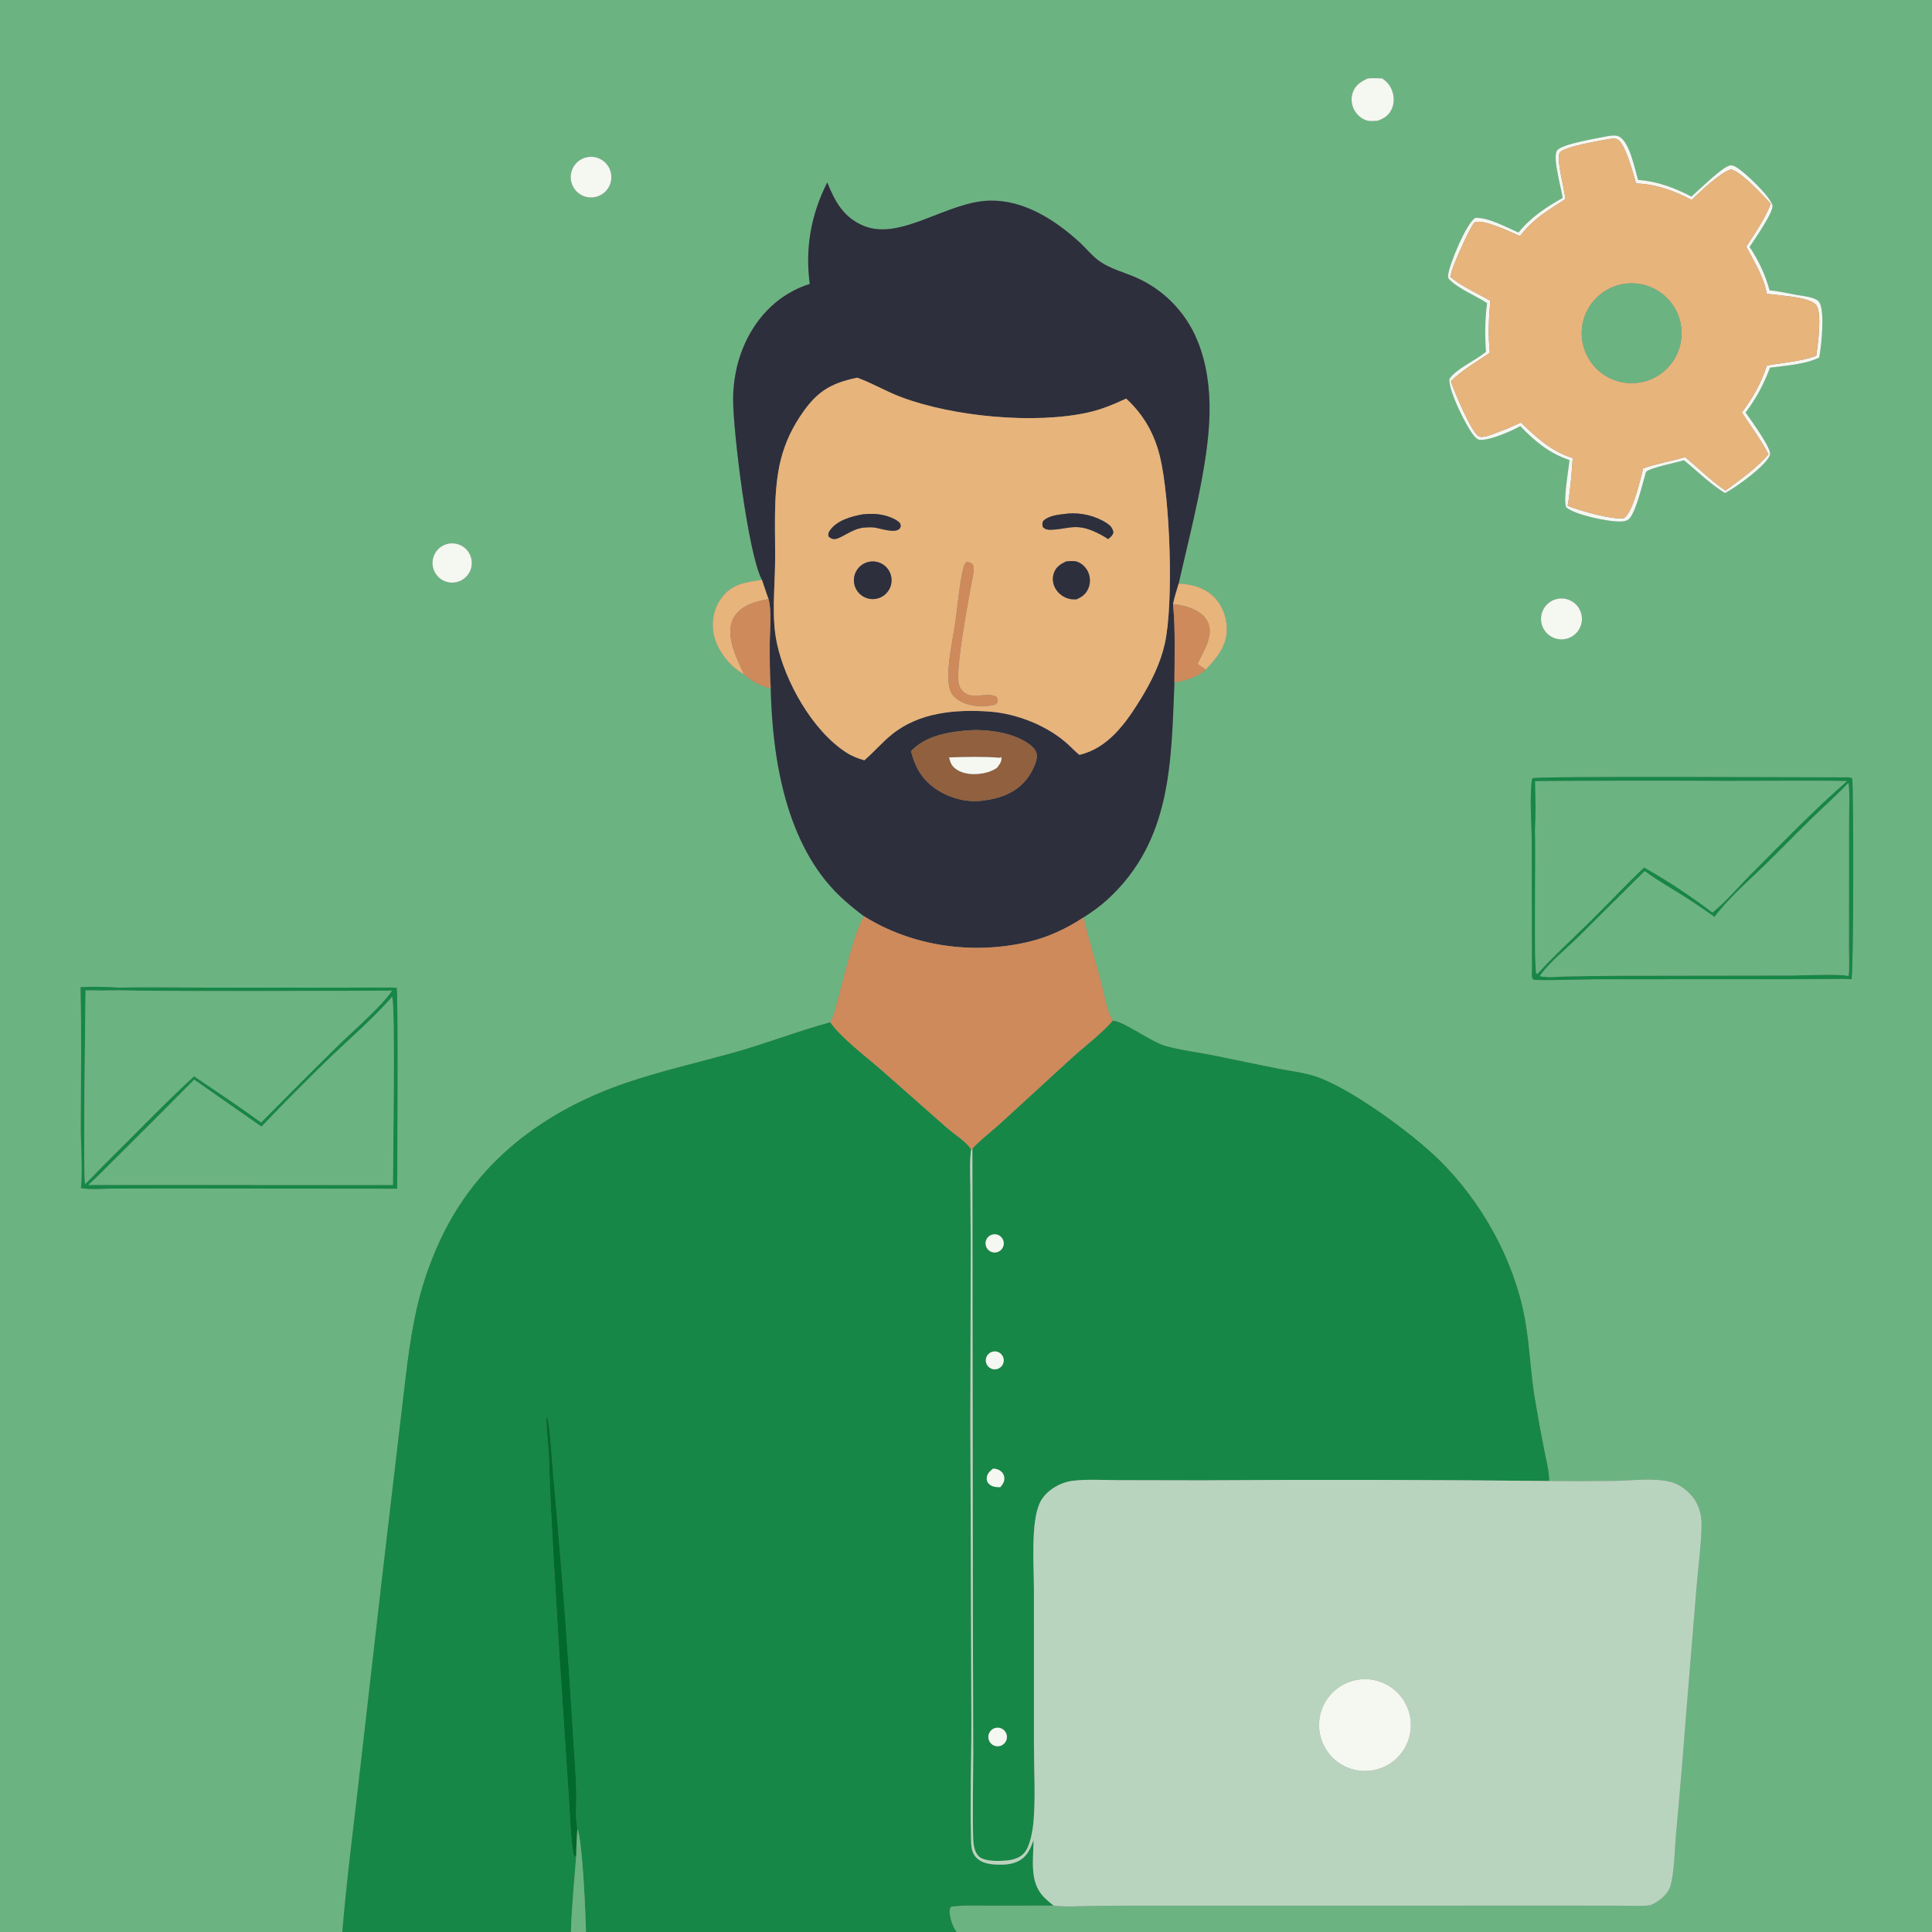 <?xml version="1.0" encoding="utf-8" ?>
<svg xmlns="http://www.w3.org/2000/svg" xmlns:xlink="http://www.w3.org/1999/xlink" width="1024" height="1024">
	<rect width="100%" height="100%" fill="#808080" stroke="none"/>
	<path fill="#6CB382" d="M0 0L1024 0L1024 1024L907.284 1024L506.975 1024C504.921 1021.12 503.797 1017.73 503.375 1014.22C503.203 1012.8 503.212 1011.73 504.114 1010.57C510.666 1009.63 517.626 1010.02 524.24 1010.01L558.332 1009.96C564.928 1010.85 572.049 1010.26 578.707 1010.18Q594.362 1009.98 610.018 1010.02L728.81 1010.02L829.929 1009.99L859.26 1010.04C864.308 1010.05 869.87 1010.46 874.861 1009.76C877.126 1008.75 879.288 1007.45 881.135 1005.79C883.058 1004.06 884.96 1001.55 885.562 998.989C887.576 990.425 887.562 980.626 888.354 971.829Q891.206 941.011 893.542 910.15L899.289 840.244C900.141 829.827 901.656 819.188 901.871 808.757C902.005 802.277 900.234 796.417 895.66 791.711C892.767 788.734 889.186 786.328 885.108 785.36C876.077 783.216 865.288 784.742 855.993 784.896Q838.518 785.131 821.043 784.964C821.047 784.834 821.057 784.704 821.056 784.574C821.049 779.335 819.412 773.546 818.425 768.396Q815.761 754.82 813.462 741.177C811.18 727.234 810.741 712.989 808.23 699.129C802.579 667.945 785.394 637.053 762.893 614.895C748.44 600.663 715.899 576.747 697.197 570.521C691.048 568.474 684.004 567.703 677.616 566.45Q661.031 563.141 644.481 559.657C635.577 557.818 626.087 556.792 617.378 554.285C610.237 552.229 594.925 540.984 589.869 541.017C586.189 535.021 585.159 526.128 583.287 519.341C580.243 508.308 576.942 497.394 574.287 486.254C578.805 483.379 583.125 480.297 587.076 476.669C621.004 445.513 620.736 404.093 622.474 361.741C628.398 360.695 634.594 359.009 639.113 354.875C644.436 349.107 649.552 343.408 650.161 335.164C650.627 328.864 648.587 322.225 644.401 317.454C639.347 311.694 632.097 309.669 624.723 309.326C630.802 282.065 640.49 246.772 641.078 219.36C641.36 206.228 639.668 192.649 634.613 180.446Q634.031 179.022 633.379 177.628Q632.727 176.234 632.007 174.874Q631.286 173.514 630.5 172.192Q629.713 170.869 628.862 169.587Q628.011 168.305 627.098 167.067Q626.184 165.828 625.211 164.637Q624.237 163.445 623.206 162.303Q622.174 161.161 621.088 160.072Q620.001 158.982 618.862 157.948Q617.722 156.913 616.533 155.936Q615.344 154.959 614.108 154.043Q612.873 153.126 611.593 152.272Q610.313 151.417 608.992 150.627Q607.672 149.837 606.314 149.113Q604.956 148.389 603.564 147.734Q602.172 147.078 600.749 146.492C594.884 144.094 588.646 142.389 583.326 138.844C579.015 135.971 575.646 131.527 571.8 128.052C558.952 116.445 542.809 106.085 524.922 106.334C501.966 106.654 477.362 128.009 457.551 119.612C447.072 115.17 442.511 106.809 438.463 96.696C429.846 113.765 426.658 131.574 429.198 150.505C426.297 151.386 423.406 152.582 420.717 153.977C406.184 161.512 396.43 174.94 391.676 190.421Q390.91 192.999 390.331 195.625Q389.752 198.252 389.362 200.912Q388.972 203.574 388.774 206.256Q388.576 208.938 388.571 211.627C388.546 228.439 396.442 293.428 403.838 307.348C395.32 308.619 388.115 309.331 382.483 316.801C378.567 321.994 377.136 328.561 378.079 334.964C379.223 342.727 384.75 350.61 390.979 355.258C392.045 356.053 393.187 356.775 394.343 357.434C398.282 360.972 403.258 363.786 408.5 364.801C409.333 402.532 416.717 447.896 445.23 475.044C449.2 478.824 453.535 482.353 457.924 485.628C452.508 494.881 447.299 518.336 444.256 529.141C443.1 533.248 442.107 538.153 440.005 541.866C422.257 546.675 405.147 553.439 387.398 558.332C368.927 563.425 350.142 567.702 331.996 573.878C293.593 586.949 259.868 609.953 239.342 645.699C230.976 660.27 224.606 677.115 220.899 693.492C216.669 712.177 214.901 731.467 212.583 750.465L202.584 835.579L190.065 944.853C187.009 971.165 183.649 997.604 181.442 1024L0 1024L0 0ZM977.475 412.029C961.501 412.057 814.682 411.263 812.183 412.49L811.929 413.443C810.672 423.288 811.823 435.804 811.86 445.981L812.007 514.176C811.946 515.853 811.628 517.726 812.595 519.184C814.029 519.874 842.224 519.034 845.75 519.016L947.678 518.984L970.039 518.918C973.703 518.907 977.706 518.608 981.329 519.029C982.461 515.45 982.524 420.097 981.723 412.598C980.308 411.781 979.091 412.032 977.475 412.029ZM62.595 523.46C56.057 523.004 49.269 522.881 42.721 523.198C43.289 548.196 42.88 573.28 42.844 598.286C42.832 606.738 43.979 622.103 42.854 629.668C47.975 630.632 54.168 629.984 59.398 629.966L91.019 629.906L210.538 630.014C210.472 619.33 211.099 525.528 210.22 523.545L208.633 523.45L112.241 523.472C95.7 523.483 79.133 523.196 62.595 523.46ZM725.027 41.565C721.326 43.21 718.452 45.008 717.011 48.995C715.953 51.925 716.261 55.296 717.667 58.058C719.001 60.679 721.501 62.982 724.356 63.82C726.171 64.353 728.297 64.103 730.167 64.004C733.611 62.79 736.171 61.124 737.696 57.68C739.126 54.452 738.977 50.718 737.615 47.493C736.494 44.838 734.901 43.123 732.522 41.565C730.011 41.47 727.536 41.335 725.027 41.565ZM852.326 72.128C847.139 73.256 827.731 76.216 825.22 79.832C822.792 83.33 827.551 99.953 828.271 104.882C819.316 109.956 811.393 115.104 804.853 123.236C798.486 120.54 788.795 115.12 781.868 115.487C777.046 118.763 768.948 138.507 767.745 144.575C767.525 145.685 767.436 146.511 767.718 147.624C772.85 153.136 781.834 156.477 788.197 160.64C787.004 169.351 787.018 177.735 787.555 186.496L787.022 186.932C781.81 191.142 771.643 195.595 768.205 200.895C767.678 206.996 777.296 226.435 781.397 231.146C782.346 232.236 783.143 233.087 784.664 233.127C790.254 233.275 800.818 228.582 805.793 225.854C813.476 233.896 821.165 240.262 831.864 243.836C831.425 248.778 828.33 265.588 830.187 268.951C834.916 272.964 853.313 276.827 859.589 276.378C861.315 276.255 862.715 275.948 863.854 274.569C867.355 270.33 870.706 255.823 872.422 250.108C874.543 247.878 888.606 245.209 892.556 243.916C899.53 249.706 906.577 256.618 914.294 261.322C919.6 258.685 936.522 246.537 938.137 240.979C939.061 237.799 928.269 223.048 926.105 219.93Q925.666 219.291 925.194 218.675C930.885 211.027 934.782 203.801 938.14 194.872C946.44 193.76 956.666 193.175 964.208 189.522C965.332 183.882 967.344 164.951 964.252 160.149C962.516 157.453 955.166 156.851 952.007 156.275C947.39 155.432 942.593 154.287 937.922 153.915Q937.079 150.845 935.988 147.854Q934.897 144.863 933.565 141.972Q932.234 139.08 930.67 136.307Q929.106 133.534 927.321 130.898C929.65 127.293 940.134 112.357 939.444 108.958C938.483 104.225 924.931 91.463 920.518 88.768C919.208 87.968 917.93 87.34 916.403 87.854C911.954 89.35 900.735 100.482 896.473 104.212C887.694 99.576 878.2 96.053 868.222 95.372C866.468 89.641 863.843 75.495 858.245 72.452C856.479 71.492 854.224 71.884 852.326 72.128ZM309.945 83.642Q309.695 83.723 309.45 83.816Q309.204 83.909 308.963 84.014Q308.723 84.118 308.487 84.235Q308.252 84.352 308.022 84.479Q307.793 84.607 307.57 84.746Q307.347 84.885 307.131 85.034Q306.915 85.184 306.707 85.344Q306.499 85.504 306.298 85.674Q306.098 85.844 305.906 86.023Q305.715 86.203 305.532 86.391Q305.349 86.58 305.176 86.777Q305.002 86.974 304.839 87.18Q304.675 87.385 304.522 87.599Q304.369 87.812 304.226 88.032Q304.083 88.253 303.951 88.48Q303.82 88.707 303.699 88.94Q303.578 89.173 303.469 89.412Q303.36 89.651 303.263 89.895Q303.166 90.139 303.08 90.388Q302.995 90.636 302.922 90.888Q302.849 91.14 302.788 91.396Q302.727 91.651 302.679 91.909Q302.631 92.168 302.596 92.428Q302.56 92.688 302.537 92.95Q302.514 93.211 302.504 93.474Q302.494 93.736 302.497 93.999Q302.5 94.261 302.516 94.524Q302.531 94.786 302.56 95.047Q302.588 95.308 302.629 95.567Q302.67 95.827 302.724 96.084Q302.777 96.341 302.844 96.595Q302.91 96.849 302.988 97.1Q303.066 97.35 303.157 97.597Q303.248 97.844 303.35 98.085Q303.452 98.327 303.567 98.564Q303.681 98.8 303.806 99.031Q303.932 99.261 304.068 99.486Q304.205 99.71 304.352 99.927Q304.5 100.145 304.658 100.355Q304.815 100.565 304.983 100.766Q305.151 100.968 305.329 101.162Q305.506 101.356 305.693 101.54Q305.88 101.725 306.075 101.9Q306.271 102.076 306.474 102.241Q306.678 102.407 306.89 102.562Q307.102 102.718 307.321 102.863Q307.54 103.008 307.765 103.142Q307.991 103.276 308.223 103.399Q308.455 103.522 308.693 103.633Q308.931 103.745 309.174 103.844Q309.417 103.944 309.664 104.032Q309.912 104.12 310.163 104.195Q310.415 104.271 310.669 104.334Q310.924 104.398 311.182 104.448Q311.44 104.499 311.699 104.537Q311.959 104.575 312.221 104.601Q312.482 104.626 312.744 104.639Q313.007 104.652 313.269 104.651Q313.532 104.651 313.794 104.638Q314.056 104.625 314.318 104.6Q314.579 104.574 314.839 104.536Q315.099 104.497 315.356 104.446Q315.614 104.395 315.869 104.331Q316.124 104.268 316.375 104.192Q316.774 104.071 317.163 103.92Q317.552 103.769 317.928 103.589Q318.304 103.408 318.664 103.199Q319.025 102.989 319.369 102.753Q319.712 102.516 320.037 102.254Q320.361 101.992 320.664 101.705Q320.967 101.418 321.247 101.109Q321.526 100.8 321.782 100.47Q322.037 100.14 322.265 99.791Q322.494 99.442 322.695 99.077Q322.896 98.712 323.069 98.332Q323.241 97.952 323.383 97.56Q323.526 97.168 323.637 96.766Q323.749 96.364 323.829 95.955Q323.909 95.545 323.958 95.131Q324.006 94.717 324.022 94.3Q324.038 93.883 324.022 93.466Q324.006 93.05 323.957 92.635Q323.909 92.221 323.829 91.812Q323.748 91.403 323.637 91.001Q323.525 90.599 323.383 90.207Q323.24 89.815 323.068 89.435Q322.895 89.055 322.694 88.69Q322.493 88.325 322.264 87.976Q322.035 87.627 321.78 87.297Q321.525 86.967 321.245 86.658Q320.965 86.349 320.662 86.062Q320.359 85.776 320.035 85.513Q319.711 85.251 319.367 85.015Q319.023 84.778 318.663 84.569Q318.302 84.36 317.926 84.179Q317.55 83.999 317.161 83.848Q316.732 83.681 316.29 83.552Q315.848 83.422 315.397 83.331Q314.946 83.24 314.488 83.187Q314.031 83.135 313.571 83.122Q313.111 83.109 312.651 83.135Q312.191 83.161 311.736 83.227Q311.28 83.292 310.831 83.396Q310.383 83.5 309.945 83.642ZM237.672 288.176Q237.122 288.282 236.587 288.447Q236.052 288.611 235.538 288.832Q235.023 289.053 234.536 289.328Q234.048 289.603 233.593 289.929Q233.137 290.255 232.72 290.627Q232.302 291 231.927 291.415Q231.551 291.831 231.223 292.284Q230.894 292.737 230.616 293.223Q230.338 293.709 230.114 294.222Q229.889 294.735 229.721 295.269Q229.553 295.803 229.443 296.352Q229.334 296.901 229.283 297.458Q229.233 298.016 229.243 298.575Q229.253 299.135 229.323 299.69Q229.393 300.246 229.522 300.791Q229.651 301.335 229.838 301.863Q229.92 302.096 230.014 302.325Q230.107 302.553 230.212 302.777Q230.316 303.001 230.43 303.22Q230.545 303.439 230.67 303.652Q230.795 303.865 230.93 304.072Q231.065 304.279 231.21 304.48Q231.354 304.68 231.508 304.873Q231.662 305.066 231.825 305.252Q231.988 305.438 232.16 305.616Q232.331 305.793 232.511 305.963Q232.691 306.132 232.879 306.293Q233.066 306.454 233.262 306.605Q233.457 306.757 233.659 306.899Q233.861 307.041 234.069 307.173Q234.278 307.306 234.493 307.428Q234.707 307.551 234.928 307.663Q235.148 307.775 235.373 307.876Q235.598 307.977 235.828 308.068Q236.058 308.159 236.292 308.238Q236.526 308.318 236.763 308.386Q237.001 308.455 237.241 308.512Q237.481 308.569 237.724 308.615Q237.967 308.66 238.212 308.694Q238.457 308.728 238.703 308.751Q238.949 308.773 239.196 308.784Q239.442 308.794 239.689 308.793Q239.936 308.792 240.183 308.779Q240.43 308.766 240.676 308.742Q240.922 308.718 241.166 308.681Q241.411 308.645 241.653 308.598Q241.895 308.55 242.135 308.491Q242.375 308.431 242.612 308.361Q242.849 308.29 243.083 308.209Q243.316 308.127 243.545 308.034Q243.775 307.941 243.999 307.838Q244.224 307.734 244.443 307.62Q244.663 307.506 244.877 307.382Q245.09 307.257 245.298 307.123Q245.506 306.988 245.707 306.844Q245.908 306.7 246.102 306.547Q246.295 306.393 246.482 306.23Q246.668 306.068 246.847 305.897Q247.025 305.725 247.195 305.546Q247.366 305.366 247.527 305.179Q247.688 304.991 247.841 304.797Q247.993 304.602 248.136 304.4Q248.279 304.198 248.412 303.989Q248.545 303.781 248.668 303.566Q248.791 303.352 248.904 303.132Q249.017 302.911 249.119 302.686Q249.221 302.461 249.312 302.231Q249.404 302.001 249.484 301.767Q249.564 301.533 249.633 301.296Q249.702 301.058 249.76 300.818Q249.818 300.577 249.864 300.334Q249.91 300.091 249.945 299.846Q249.979 299.601 250.002 299.355Q250.025 299.109 250.036 298.862Q250.048 298.615 250.047 298.367Q250.047 298.12 250.034 297.873Q250.022 297.626 249.998 297.38Q249.974 297.133 249.938 296.889Q249.902 296.644 249.855 296.401Q249.808 296.158 249.749 295.918Q249.69 295.678 249.62 295.44Q249.55 295.203 249.469 294.97Q249.387 294.736 249.295 294.507Q249.203 294.277 249.099 294.052Q248.996 293.827 248.882 293.608Q248.769 293.388 248.645 293.174Q248.521 292.96 248.387 292.752Q248.253 292.544 248.109 292.343Q247.965 292.142 247.812 291.947Q247.659 291.753 247.496 291.566Q247.334 291.38 247.163 291.201Q246.992 291.022 246.813 290.852Q246.634 290.681 246.446 290.519Q246.259 290.358 246.065 290.205Q245.87 290.052 245.668 289.909Q245.467 289.766 245.258 289.632Q245.05 289.499 244.836 289.375Q244.621 289.252 244.401 289.139Q244.181 289.026 243.956 288.923Q243.731 288.821 243.501 288.729Q243.272 288.637 243.038 288.557Q242.804 288.476 242.567 288.406Q242.329 288.337 242.089 288.279Q241.848 288.221 241.605 288.174Q241.362 288.127 241.118 288.092Q240.873 288.057 240.626 288.034Q240.38 288.01 240.133 287.999Q239.886 287.987 239.639 287.987Q239.391 287.987 239.144 287.999Q238.897 288.011 238.651 288.035Q238.405 288.059 238.16 288.094Q237.915 288.129 237.672 288.176ZM826.397 317.271Q826.04 317.311 825.687 317.375Q825.334 317.439 824.986 317.526Q824.638 317.613 824.296 317.723Q823.954 317.833 823.621 317.966Q823.287 318.098 822.963 318.252Q822.639 318.406 822.325 318.581Q822.012 318.757 821.711 318.952Q821.41 319.148 821.123 319.363Q820.836 319.578 820.563 319.811Q820.291 320.045 820.034 320.296Q819.778 320.547 819.539 320.815Q819.299 321.082 819.078 321.365Q818.857 321.648 818.655 321.945Q818.453 322.241 818.272 322.551Q818.09 322.861 817.929 323.181Q817.768 323.502 817.629 323.833Q817.49 324.164 817.373 324.503Q817.256 324.843 817.161 325.189Q817.067 325.535 816.996 325.887Q816.925 326.239 816.877 326.595Q816.829 326.95 816.805 327.308Q816.781 327.667 816.78 328.026Q816.78 328.384 816.803 328.743Q816.827 329.101 816.874 329.457Q816.921 329.813 816.991 330.165Q817.062 330.517 817.155 330.863Q817.249 331.21 817.365 331.549Q817.482 331.889 817.62 332.22Q817.759 332.551 817.919 332.872Q818.079 333.193 818.26 333.503Q818.441 333.813 818.642 334.111Q818.844 334.408 819.064 334.691Q819.284 334.974 819.523 335.242Q819.762 335.51 820.018 335.762Q820.273 336.014 820.545 336.248Q820.817 336.482 821.104 336.698Q821.391 336.913 821.692 337.11Q821.992 337.306 822.305 337.482Q822.618 337.658 822.941 337.812Q823.265 337.967 823.598 338.1Q823.932 338.233 824.273 338.344Q824.615 338.455 824.963 338.543Q825.31 338.631 825.664 338.695Q826.016 338.76 826.373 338.801Q826.73 338.842 827.088 338.86Q827.446 338.877 827.805 338.871Q828.164 338.865 828.522 338.835Q828.879 338.805 829.234 338.751Q829.494 338.712 829.751 338.66Q830.009 338.608 830.264 338.544Q830.519 338.48 830.77 338.403Q831.022 338.327 831.269 338.238Q831.516 338.149 831.759 338.049Q832.002 337.948 832.24 337.836Q832.478 337.724 832.71 337.6Q832.942 337.477 833.167 337.342Q833.393 337.207 833.612 337.062Q833.831 336.916 834.042 336.76Q834.254 336.605 834.458 336.439Q834.661 336.273 834.857 336.097Q835.052 335.921 835.239 335.736Q835.426 335.551 835.604 335.358Q835.781 335.164 835.949 334.962Q836.117 334.76 836.275 334.55Q836.433 334.339 836.581 334.122Q836.728 333.905 836.865 333.68Q837.002 333.456 837.128 333.225Q837.254 332.994 837.368 332.758Q837.483 332.521 837.585 332.279Q837.688 332.037 837.779 331.791Q837.87 331.544 837.949 331.294Q838.028 331.043 838.095 330.789Q838.162 330.535 838.216 330.277Q838.271 330.02 838.312 329.761Q838.354 329.501 838.383 329.24Q838.412 328.979 838.429 328.717Q838.445 328.454 838.449 328.191Q838.453 327.929 838.444 327.666Q838.435 327.403 838.413 327.141Q838.391 326.88 838.357 326.619Q838.323 326.358 838.275 326.1Q838.228 325.841 838.169 325.585Q838.109 325.329 838.038 325.076Q837.966 324.823 837.882 324.574Q837.798 324.325 837.702 324.081Q837.606 323.836 837.498 323.596Q837.39 323.357 837.271 323.122Q837.152 322.888 837.022 322.66Q836.891 322.432 836.75 322.21Q836.608 321.989 836.456 321.774Q836.304 321.56 836.142 321.353Q835.98 321.146 835.808 320.947Q835.636 320.748 835.455 320.558Q835.273 320.368 835.083 320.187Q834.892 320.006 834.693 319.834Q834.495 319.662 834.287 319.5Q834.08 319.339 833.866 319.187Q833.651 319.035 833.429 318.894Q833.207 318.753 832.979 318.623Q832.751 318.493 832.516 318.374Q832.282 318.255 832.042 318.148Q831.802 318.04 831.557 317.945Q831.312 317.849 831.063 317.766Q830.814 317.682 830.561 317.611Q830.308 317.539 830.052 317.48Q829.796 317.421 829.537 317.374Q829.279 317.327 829.018 317.293Q828.757 317.259 828.496 317.238Q828.234 317.217 827.971 317.208Q827.708 317.199 827.445 317.204Q827.183 317.208 826.92 317.225Q826.658 317.241 826.397 317.271Z"/>
	<path fill="#F5F7F1" d="M730.167 64.004C728.297 64.103 726.171 64.353 724.356 63.82C721.501 62.982 719.001 60.679 717.667 58.058C716.261 55.296 715.953 51.925 717.011 48.995C718.452 45.008 721.326 43.21 725.027 41.565C727.536 41.335 730.011 41.47 732.522 41.565C734.901 43.123 736.494 44.838 737.615 47.493C738.977 50.718 739.126 54.452 737.696 57.68C736.171 61.124 733.611 62.79 730.167 64.004Z"/>
	<path fill="#F5F7F1" d="M828.271 104.882C827.551 99.953 822.792 83.33 825.22 79.832C827.731 76.216 847.139 73.256 852.326 72.128C854.224 71.884 856.479 71.492 858.245 72.452C863.843 75.495 866.468 89.641 868.222 95.372C878.2 96.053 887.694 99.576 896.473 104.212C900.735 100.482 911.954 89.35 916.403 87.854C917.93 87.34 919.208 87.968 920.518 88.768C924.931 91.463 938.483 104.225 939.444 108.958C940.134 112.357 929.65 127.293 927.321 130.898Q929.106 133.534 930.67 136.307Q932.234 139.08 933.565 141.972Q934.897 144.863 935.988 147.854Q937.079 150.845 937.922 153.915C942.593 154.287 947.39 155.432 952.007 156.275C955.166 156.851 962.516 157.453 964.252 160.149C967.344 164.951 965.332 183.882 964.208 189.522C956.666 193.175 946.44 193.76 938.14 194.872C934.782 203.801 930.885 211.027 925.194 218.675Q925.666 219.291 926.105 219.93C928.269 223.048 939.061 237.799 938.137 240.979C936.522 246.537 919.6 258.685 914.294 261.322C906.577 256.618 899.53 249.706 892.556 243.916C888.606 245.209 874.543 247.878 872.422 250.108C870.706 255.823 867.355 270.33 863.854 274.569C862.715 275.948 861.315 276.255 859.589 276.378C853.313 276.827 834.916 272.964 830.187 268.951C828.33 265.588 831.425 248.778 831.864 243.836C821.165 240.262 813.476 233.896 805.793 225.854C800.818 228.582 790.254 233.275 784.664 233.127C783.143 233.087 782.346 232.236 781.397 231.146C777.296 226.435 767.678 206.996 768.205 200.895C771.643 195.595 781.81 191.142 787.022 186.932L787.555 186.496C787.018 177.735 787.004 169.351 788.197 160.64C781.834 156.477 772.85 153.136 767.718 147.624C767.436 146.511 767.525 145.685 767.745 144.575C768.948 138.507 777.046 118.763 781.868 115.487C788.795 115.12 798.486 120.54 804.853 123.236C811.393 115.104 819.316 109.956 828.271 104.882ZM853.105 73.643C848.595 74.498 829.196 77.69 826.842 80.731C824.435 83.839 829.49 100.738 829.606 105.606C819.746 111.972 813.04 115.71 805.62 125.117C800.799 123.057 786.485 116.076 781.814 117.794C779.728 118.562 770.926 139.274 769.848 142.443C769.462 143.578 769.174 144.73 768.883 145.892L768.665 146.736C774.664 151.773 783.05 155.505 789.901 159.387C789.101 168.694 788.659 177.622 789.662 186.947C782.949 191.619 774.691 196.297 768.976 202.09C770.572 206.94 779.699 228.893 783.685 231.196C785.97 232.516 791.443 229.982 793.766 229.12Q800.051 226.848 806.07 223.944C814.481 231.94 822.165 239.25 833.587 242.763C833.001 251.149 832.358 259.833 830.903 268.105C837.458 270.678 853.927 275.501 860.587 274.667C865.136 272.055 868.677 256.851 870.072 251.643C870.371 250.526 870.614 249.42 870.81 248.281C877.965 245.699 885.807 244.504 893.138 242.291C900.206 248.074 906.996 254.97 914.565 260.01C922.122 254.436 931.305 247.94 937.337 240.775C933.404 233.126 927.903 225.846 923.197 218.628C929.146 210.716 933.366 203.195 936.491 193.733C944.998 192.209 954.527 191.571 962.647 188.615C963.442 183.087 965.78 166.286 962.771 161.916C959.757 157.538 945.178 156.861 939.731 156.091C938.623 155.934 937.535 155.848 936.419 155.786C934.806 146.454 929.77 138.968 925.562 130.702C930.115 123.65 935.617 115.855 938.505 107.968C934.403 103.461 922.899 91.053 917.51 89.781C912.136 91.203 900.809 101.761 896.686 106.003C887.212 101.053 877.937 97.622 867.173 97.237C865.545 92.125 861.573 75.96 857.158 73.802C855.987 73.23 854.363 73.514 853.105 73.643Z"/>
	<path fill="#E7B47C" d="M829.606 105.606C829.49 100.738 824.435 83.839 826.842 80.731C829.196 77.69 848.595 74.498 853.105 73.643C854.363 73.514 855.987 73.23 857.158 73.802C861.573 75.96 865.545 92.125 867.173 97.237C877.937 97.622 887.212 101.053 896.686 106.003C900.809 101.761 912.136 91.203 917.51 89.781C922.899 91.053 934.403 103.461 938.505 107.968C935.617 115.855 930.115 123.65 925.562 130.702C929.77 138.968 934.806 146.454 936.419 155.786C937.535 155.848 938.623 155.934 939.731 156.091C945.178 156.861 959.757 157.538 962.771 161.916C965.78 166.286 963.442 183.087 962.647 188.615C954.527 191.571 944.998 192.209 936.491 193.733C933.366 203.195 929.146 210.716 923.197 218.628C927.903 225.846 933.404 233.126 937.337 240.775C931.305 247.94 922.122 254.436 914.565 260.01C906.996 254.97 900.206 248.074 893.138 242.291C885.807 244.504 877.965 245.699 870.81 248.281C870.614 249.42 870.371 250.526 870.072 251.643C868.677 256.851 865.136 272.055 860.587 274.667C853.927 275.501 837.458 270.678 830.903 268.105C832.358 259.833 833.001 251.149 833.587 242.763C822.165 239.25 814.481 231.94 806.07 223.944Q800.051 226.848 793.766 229.12C791.443 229.982 785.97 232.516 783.685 231.196C779.699 228.893 770.572 206.94 768.976 202.09C774.691 196.297 782.949 191.619 789.662 186.947C788.659 177.622 789.101 168.694 789.901 159.387C783.05 155.505 774.664 151.773 768.665 146.736L768.883 145.892C769.174 144.73 769.462 143.578 769.848 142.443C770.926 139.274 779.728 118.562 781.814 117.794C786.485 116.076 800.799 123.057 805.62 125.117C813.04 115.71 819.746 111.972 829.606 105.606ZM861.945 150.314Q861.302 150.384 860.663 150.485Q860.024 150.586 859.391 150.719Q858.758 150.851 858.132 151.014Q857.507 151.177 856.89 151.371Q856.272 151.564 855.665 151.788Q855.059 152.011 854.463 152.264Q853.868 152.516 853.286 152.798Q852.703 153.08 852.136 153.389Q851.568 153.699 851.016 154.036Q850.464 154.373 849.929 154.737Q849.394 155.1 848.878 155.489Q848.361 155.879 847.865 156.293Q847.368 156.707 846.892 157.145Q846.416 157.583 845.962 158.043Q845.508 158.504 845.077 158.986Q844.646 159.468 844.239 159.971Q843.832 160.474 843.45 160.995Q843.068 161.517 842.712 162.057Q842.356 162.597 842.027 163.154Q841.698 163.711 841.396 164.283Q841.095 164.855 840.822 165.441Q840.548 166.028 840.304 166.627Q840.06 167.225 839.845 167.835Q839.631 168.445 839.446 169.065Q839.261 169.685 839.107 170.313Q838.953 170.941 838.83 171.576Q838.707 172.211 838.614 172.851Q838.522 173.491 838.462 174.135Q838.401 174.779 838.372 175.425Q838.343 176.071 838.345 176.718Q838.347 177.365 838.381 178.011Q838.415 178.657 838.481 179.3Q838.547 179.943 838.643 180.583Q838.74 181.222 838.868 181.856Q838.996 182.49 839.155 183.117Q839.314 183.744 839.503 184.363Q839.693 184.981 839.912 185.59Q840.131 186.198 840.38 186.795Q840.629 187.392 840.906 187.976Q841.184 188.56 841.489 189.13Q841.795 189.7 842.129 190.254Q842.462 190.809 842.822 191.346Q843.182 191.883 843.568 192.402Q843.953 192.922 844.364 193.421Q844.775 193.921 845.209 194.4Q845.644 194.879 846.101 195.336Q846.559 195.793 847.038 196.227Q847.517 196.662 848.017 197.072Q848.517 197.482 849.037 197.868Q849.556 198.253 850.093 198.613Q850.631 198.972 851.186 199.305Q851.74 199.638 852.31 199.944Q852.88 200.249 853.465 200.526Q854.049 200.803 854.646 201.052Q855.243 201.3 855.852 201.519Q856.461 201.738 857.079 201.926Q857.698 202.115 858.325 202.274Q858.952 202.432 859.586 202.56Q860.22 202.687 860.859 202.784Q861.499 202.88 862.142 202.945Q862.786 203.01 863.432 203.044Q864.078 203.077 864.724 203.079Q865.371 203.081 866.017 203.052Q866.663 203.022 867.307 202.961Q867.956 202.899 868.602 202.806Q869.248 202.712 869.888 202.587Q870.528 202.461 871.161 202.305Q871.795 202.148 872.419 201.96Q873.044 201.772 873.659 201.554Q874.274 201.336 874.877 201.088Q875.48 200.839 876.071 200.561Q876.661 200.284 877.237 199.977Q877.813 199.671 878.373 199.336Q878.933 199.002 879.476 198.64Q880.019 198.278 880.543 197.89Q881.068 197.502 881.572 197.089Q882.077 196.675 882.561 196.238Q883.044 195.8 883.506 195.339Q883.968 194.878 884.406 194.394Q884.844 193.911 885.258 193.407Q885.672 192.903 886.06 192.379Q886.449 191.855 886.811 191.312Q887.173 190.769 887.508 190.21Q887.843 189.65 888.151 189.074Q888.458 188.499 888.736 187.909Q889.014 187.319 889.263 186.716Q889.512 186.113 889.731 185.498Q889.95 184.884 890.138 184.259Q890.327 183.634 890.484 183.001Q890.641 182.368 890.767 181.728Q890.893 181.088 890.987 180.442Q891.082 179.797 891.144 179.147Q891.206 178.498 891.237 177.846Q891.267 177.195 891.265 176.542Q891.263 175.89 891.229 175.239Q891.195 174.587 891.129 173.938Q891.063 173.289 890.965 172.644Q890.867 171.999 890.737 171.36Q890.608 170.72 890.447 170.088Q890.286 169.456 890.093 168.832Q889.901 168.209 889.679 167.596Q889.457 166.982 889.204 166.381Q888.952 165.779 888.67 165.191Q888.388 164.603 888.078 164.029Q887.768 163.455 887.429 162.897Q887.091 162.339 886.726 161.799Q886.36 161.259 885.968 160.737Q885.577 160.215 885.16 159.713Q884.743 159.211 884.302 158.731Q883.861 158.25 883.397 157.791Q882.933 157.333 882.447 156.898Q881.96 156.463 881.453 156.053Q880.946 155.642 880.42 155.257Q879.893 154.872 879.348 154.514Q878.803 154.155 878.241 153.824Q877.679 153.493 877.101 153.19Q876.523 152.886 875.932 152.612Q875.34 152.338 874.735 152.093Q874.13 151.848 873.514 151.633Q872.898 151.419 872.272 151.235Q871.647 151.05 871.012 150.897Q870.378 150.744 869.737 150.623Q869.096 150.501 868.45 150.411Q867.804 150.321 867.154 150.263Q866.504 150.206 865.853 150.18Q865.201 150.154 864.548 150.16Q863.896 150.167 863.245 150.205Q862.594 150.243 861.945 150.314Z"/>
	<path fill="#F5F7F1" d="M316.375 104.192Q316.124 104.268 315.869 104.331Q315.614 104.395 315.356 104.446Q315.099 104.497 314.839 104.536Q314.579 104.574 314.318 104.6Q314.057 104.625 313.794 104.638Q313.532 104.651 313.269 104.651Q313.007 104.652 312.744 104.639Q312.482 104.626 312.221 104.601Q311.959 104.575 311.699 104.537Q311.44 104.499 311.182 104.448Q310.924 104.398 310.669 104.334Q310.415 104.271 310.163 104.195Q309.912 104.12 309.664 104.032Q309.417 103.944 309.174 103.844Q308.931 103.745 308.693 103.633Q308.455 103.522 308.223 103.399Q307.991 103.276 307.765 103.142Q307.54 103.008 307.321 102.863Q307.102 102.718 306.89 102.562Q306.678 102.407 306.474 102.241Q306.271 102.076 306.075 101.9Q305.88 101.725 305.693 101.54Q305.506 101.356 305.329 101.162Q305.151 100.968 304.983 100.766Q304.815 100.565 304.658 100.355Q304.5 100.145 304.352 99.927Q304.205 99.71 304.068 99.486Q303.932 99.261 303.806 99.031Q303.681 98.8 303.567 98.564Q303.452 98.327 303.35 98.085Q303.248 97.844 303.157 97.597Q303.066 97.35 302.988 97.1Q302.91 96.849 302.843 96.595Q302.777 96.341 302.724 96.084Q302.67 95.827 302.629 95.567Q302.588 95.308 302.56 95.047Q302.531 94.786 302.516 94.524Q302.5 94.261 302.497 93.999Q302.494 93.736 302.504 93.474Q302.514 93.211 302.537 92.95Q302.56 92.688 302.596 92.428Q302.631 92.168 302.679 91.909Q302.727 91.651 302.788 91.396Q302.849 91.14 302.922 90.888Q302.995 90.636 303.08 90.388Q303.166 90.139 303.263 89.895Q303.36 89.651 303.469 89.412Q303.578 89.173 303.699 88.94Q303.82 88.707 303.951 88.48Q304.083 88.253 304.226 88.032Q304.369 87.812 304.522 87.599Q304.675 87.385 304.839 87.18Q305.002 86.974 305.176 86.777Q305.349 86.58 305.532 86.391Q305.715 86.203 305.906 86.023Q306.098 85.844 306.298 85.674Q306.499 85.504 306.707 85.344Q306.915 85.184 307.131 85.034Q307.347 84.885 307.57 84.746Q307.793 84.607 308.022 84.479Q308.252 84.352 308.487 84.235Q308.723 84.118 308.963 84.014Q309.204 83.909 309.45 83.816Q309.695 83.723 309.945 83.642Q310.383 83.5 310.831 83.396Q311.28 83.292 311.736 83.227Q312.191 83.161 312.651 83.135Q313.111 83.109 313.571 83.122Q314.031 83.135 314.488 83.187Q314.946 83.24 315.397 83.331Q315.848 83.422 316.29 83.552Q316.732 83.681 317.161 83.848Q317.55 83.999 317.926 84.179Q318.302 84.36 318.663 84.569Q319.023 84.778 319.367 85.015Q319.711 85.251 320.035 85.513Q320.359 85.776 320.662 86.062Q320.965 86.349 321.245 86.658Q321.525 86.967 321.78 87.297Q322.035 87.627 322.264 87.976Q322.493 88.325 322.694 88.69Q322.895 89.055 323.068 89.435Q323.24 89.815 323.383 90.207Q323.525 90.599 323.637 91.001Q323.748 91.403 323.829 91.812Q323.909 92.221 323.957 92.635Q324.006 93.05 324.022 93.466Q324.038 93.883 324.022 94.3Q324.006 94.717 323.958 95.131Q323.909 95.545 323.829 95.955Q323.749 96.364 323.637 96.766Q323.526 97.168 323.383 97.56Q323.241 97.952 323.069 98.332Q322.897 98.712 322.695 99.077Q322.494 99.442 322.265 99.791Q322.037 100.14 321.782 100.47Q321.526 100.8 321.247 101.109Q320.967 101.418 320.664 101.705Q320.361 101.992 320.037 102.254Q319.712 102.516 319.369 102.753Q319.025 102.989 318.664 103.199Q318.304 103.408 317.928 103.589Q317.552 103.769 317.163 103.92Q316.774 104.071 316.375 104.192Z"/>
	<path fill="#2D2F3C" d="M403.838 307.348C396.442 293.428 388.546 228.439 388.571 211.627Q388.576 208.938 388.774 206.256Q388.972 203.574 389.362 200.913Q389.752 198.252 390.331 195.625Q390.91 192.999 391.676 190.421C396.43 174.94 406.184 161.512 420.717 153.977C423.406 152.582 426.297 151.386 429.198 150.505C426.658 131.574 429.846 113.765 438.463 96.696C442.511 106.809 447.072 115.17 457.551 119.612C477.362 128.009 501.966 106.654 524.922 106.334C542.809 106.085 558.952 116.445 571.8 128.052C575.646 131.527 579.015 135.971 583.326 138.844C588.646 142.389 594.884 144.094 600.749 146.492Q602.172 147.078 603.564 147.734Q604.956 148.389 606.314 149.113Q607.672 149.837 608.993 150.627Q610.313 151.417 611.593 152.272Q612.873 153.126 614.108 154.043Q615.344 154.96 616.533 155.936Q617.722 156.913 618.862 157.948Q620.001 158.982 621.088 160.072Q622.174 161.161 623.206 162.303Q624.237 163.445 625.211 164.637Q626.184 165.828 627.098 167.067Q628.011 168.305 628.862 169.587Q629.713 170.869 630.5 172.192Q631.286 173.514 632.007 174.874Q632.727 176.234 633.379 177.628Q634.031 179.022 634.613 180.446C639.668 192.649 641.36 206.228 641.078 219.36C640.49 246.772 630.802 282.065 624.723 309.326C623.714 312.888 622.417 316.556 621.742 320.187C623.031 333.909 622.516 347.963 622.474 361.741C620.736 404.093 621.004 445.513 587.076 476.669C583.125 480.297 578.805 483.379 574.287 486.254C565.212 492.231 555.526 496.775 544.919 499.252C515.498 506.122 483.551 501.621 457.924 485.628C453.535 482.353 449.2 478.824 445.23 475.044C416.717 447.896 409.333 402.532 408.5 364.801C407.956 356.839 407.942 348.87 407.985 340.893C408.023 334.015 409.114 323.913 407.357 317.516C406.05 314.206 405.05 310.706 403.838 307.348ZM454.349 200.182C439.249 203.351 432.247 208.153 423.73 221.227Q421.817 224.125 420.186 227.191Q418.555 230.257 417.222 233.464Q415.889 236.671 414.865 239.989Q413.841 243.308 413.136 246.708C409.711 263.349 411.038 281.54 410.818 298.488C410.641 312.129 408.912 327.454 411.757 340.811C416.131 361.346 430.574 387.215 448.538 398.818C451.615 400.806 454.656 401.969 458.151 402.953C463.199 398.577 467.56 393.406 472.752 389.22C487.217 377.56 506.287 375.911 524.168 377.122C538.906 378.12 555.433 384.675 566.345 394.743C568.233 396.533 570.083 398.459 572.116 400.08C587.386 396.51 596.771 383.167 604.575 370.503C610.133 361.481 615.044 351.574 617.364 341.172C622.142 319.752 620.177 264.236 614.808 242.059C611.863 229.897 606.143 219.786 596.895 211.276C590.382 214.277 584.043 216.983 577.007 218.563C548.41 224.988 505.352 220.848 477.757 210.536C469.778 207.554 462.282 203.038 454.349 200.182ZM511.704 387.206C501.527 388.153 490.191 390.298 482.857 398.142C485.327 407.833 489.57 414.412 498.246 419.56C504.816 423.458 513.51 425.462 521.121 424.312C529.863 423.293 538.235 420.286 543.95 413.235C546.29 410.349 549.982 403.946 549.513 399.96C549.218 397.455 547.004 395.423 545.036 394.068C536.117 387.924 522.23 386.273 511.704 387.206Z"/>
	<path fill="#6CB382" d="M867.307 202.961Q866.663 203.022 866.017 203.052Q865.371 203.081 864.724 203.079Q864.078 203.077 863.432 203.044Q862.786 203.01 862.142 202.945Q861.499 202.88 860.859 202.784Q860.22 202.687 859.586 202.56Q858.952 202.432 858.325 202.274Q857.698 202.115 857.079 201.926Q856.461 201.738 855.852 201.519Q855.243 201.3 854.646 201.052Q854.049 200.803 853.465 200.526Q852.88 200.249 852.31 199.944Q851.74 199.638 851.186 199.305Q850.631 198.972 850.093 198.613Q849.556 198.253 849.037 197.868Q848.517 197.482 848.017 197.072Q847.517 196.662 847.038 196.227Q846.559 195.793 846.101 195.336Q845.644 194.879 845.209 194.4Q844.775 193.921 844.364 193.421Q843.953 192.922 843.568 192.402Q843.182 191.883 842.822 191.346Q842.462 190.809 842.129 190.254Q841.795 189.7 841.489 189.13Q841.184 188.56 840.906 187.976Q840.629 187.392 840.38 186.795Q840.131 186.198 839.912 185.59Q839.693 184.981 839.503 184.363Q839.314 183.744 839.155 183.117Q838.996 182.49 838.868 181.856Q838.74 181.222 838.643 180.583Q838.547 179.943 838.481 179.3Q838.415 178.657 838.381 178.011Q838.347 177.365 838.345 176.718Q838.343 176.071 838.372 175.425Q838.401 174.779 838.462 174.135Q838.522 173.491 838.614 172.851Q838.707 172.211 838.83 171.576Q838.953 170.941 839.107 170.313Q839.261 169.685 839.446 169.065Q839.631 168.445 839.845 167.835Q840.06 167.225 840.304 166.627Q840.548 166.028 840.822 165.441Q841.095 164.855 841.396 164.283Q841.698 163.711 842.027 163.154Q842.356 162.597 842.712 162.057Q843.068 161.517 843.45 160.995Q843.832 160.474 844.239 159.971Q844.646 159.468 845.077 158.986Q845.508 158.504 845.962 158.043Q846.416 157.583 846.892 157.145Q847.368 156.707 847.865 156.293Q848.361 155.879 848.878 155.489Q849.394 155.1 849.929 154.737Q850.464 154.373 851.016 154.036Q851.568 153.699 852.136 153.389Q852.703 153.08 853.286 152.798Q853.868 152.516 854.463 152.264Q855.059 152.011 855.665 151.788Q856.272 151.564 856.89 151.371Q857.507 151.177 858.132 151.014Q858.758 150.851 859.391 150.719Q860.024 150.586 860.663 150.485Q861.302 150.384 861.945 150.314Q862.594 150.243 863.245 150.205Q863.896 150.167 864.548 150.16Q865.201 150.154 865.853 150.18Q866.504 150.206 867.154 150.263Q867.804 150.321 868.45 150.411Q869.096 150.501 869.737 150.623Q870.378 150.744 871.012 150.897Q871.647 151.05 872.272 151.235Q872.898 151.419 873.514 151.633Q874.13 151.848 874.735 152.093Q875.34 152.338 875.932 152.612Q876.523 152.886 877.101 153.19Q877.679 153.493 878.241 153.824Q878.803 154.155 879.348 154.514Q879.893 154.872 880.419 155.257Q880.946 155.642 881.453 156.053Q881.96 156.463 882.447 156.898Q882.933 157.333 883.397 157.791Q883.861 158.25 884.302 158.731Q884.743 159.211 885.16 159.713Q885.577 160.215 885.969 160.737Q886.36 161.259 886.726 161.799Q887.091 162.339 887.429 162.897Q887.768 163.455 888.078 164.029Q888.388 164.603 888.67 165.191Q888.952 165.779 889.204 166.381Q889.457 166.982 889.679 167.596Q889.901 168.209 890.094 168.832Q890.286 169.456 890.447 170.088Q890.608 170.72 890.737 171.36Q890.867 171.999 890.965 172.644Q891.063 173.289 891.129 173.938Q891.195 174.587 891.229 175.239Q891.263 175.89 891.265 176.542Q891.267 177.195 891.237 177.846Q891.206 178.498 891.144 179.147Q891.082 179.797 890.987 180.442Q890.893 181.088 890.767 181.728Q890.641 182.368 890.484 183.001Q890.327 183.634 890.138 184.259Q889.95 184.884 889.731 185.498Q889.512 186.113 889.263 186.716Q889.014 187.319 888.736 187.909Q888.458 188.499 888.15 189.074Q887.843 189.65 887.508 190.21Q887.173 190.769 886.811 191.312Q886.449 191.855 886.06 192.379Q885.672 192.903 885.258 193.407Q884.844 193.911 884.406 194.394Q883.967 194.878 883.506 195.339Q883.044 195.8 882.561 196.238Q882.077 196.675 881.572 197.089Q881.068 197.502 880.543 197.89Q880.019 198.278 879.476 198.64Q878.933 199.002 878.373 199.336Q877.813 199.671 877.237 199.977Q876.661 200.284 876.071 200.561Q875.48 200.839 874.877 201.088Q874.274 201.336 873.659 201.554Q873.044 201.772 872.419 201.96Q871.795 202.148 871.161 202.305Q870.528 202.461 869.888 202.587Q869.248 202.712 868.602 202.806Q867.956 202.899 867.307 202.961Z"/>
	<path fill="#E7B47C" d="M458.151 402.953C454.656 401.969 451.615 400.806 448.538 398.818C430.574 387.215 416.131 361.346 411.757 340.811C408.912 327.454 410.641 312.129 410.818 298.488C411.038 281.54 409.711 263.349 413.136 246.708Q413.841 243.308 414.865 239.989Q415.889 236.671 417.222 233.464Q418.555 230.257 420.186 227.191Q421.817 224.125 423.73 221.227C432.247 208.153 439.249 203.351 454.349 200.182C462.282 203.038 469.778 207.554 477.757 210.536C505.352 220.848 548.41 224.988 577.007 218.563C584.043 216.983 590.382 214.277 596.895 211.276C606.143 219.786 611.863 229.897 614.808 242.059C620.177 264.236 622.142 319.752 617.364 341.172C615.044 351.574 610.133 361.481 604.575 370.503C596.771 383.167 587.386 396.51 572.116 400.08C570.083 398.459 568.233 396.533 566.345 394.743C555.433 384.675 538.906 378.12 524.168 377.122C506.287 375.911 487.217 377.56 472.752 389.22C467.56 393.406 463.199 398.577 458.151 402.953ZM566.125 272.187C561.878 272.714 555.97 272.984 552.852 276.216C552.353 277.686 552.377 277.845 552.769 279.354C553.906 280.524 555.069 280.81 556.656 280.786C565.366 280.652 569.354 277.461 578.64 281.135C581.768 282.459 584.523 283.833 587.35 285.731C588.737 284.487 589.57 284.031 590.127 282.225C589.686 279.819 588.603 278.593 586.562 277.259C580.741 273.454 573.025 271.619 566.125 272.187ZM457.118 272.637C451.103 273.721 443.214 275.927 439.698 281.417C438.969 282.555 438.885 283.11 439.185 284.394C440.09 285.185 441.118 285.8 442.373 285.72C445.942 285.492 451.264 280.345 457.821 279.63C459.573 279.534 461.392 279.384 463.14 279.562C466.35 279.89 474.868 283.151 476.999 279.912C477.675 278.885 477.356 278.305 477.025 277.259C473.882 274.036 467.167 272.429 462.791 272.365Q459.946 272.317 457.118 272.637ZM459.842 297.952Q459.608 298.019 459.377 298.097Q459.146 298.174 458.92 298.264Q458.693 298.353 458.471 298.453Q458.249 298.553 458.032 298.664Q457.815 298.774 457.604 298.896Q457.393 299.017 457.188 299.148Q456.983 299.28 456.784 299.421Q456.586 299.562 456.395 299.713Q456.204 299.864 456.02 300.024Q455.836 300.184 455.661 300.352Q455.485 300.521 455.318 300.698Q455.151 300.875 454.992 301.06Q454.834 301.245 454.685 301.438Q454.536 301.63 454.396 301.83Q454.257 302.029 454.127 302.235Q453.997 302.442 453.878 302.654Q453.758 302.866 453.65 303.084Q453.541 303.302 453.442 303.524Q453.344 303.747 453.257 303.975Q453.17 304.202 453.094 304.434Q453.018 304.665 452.953 304.9Q452.889 305.134 452.836 305.372Q452.783 305.61 452.741 305.85Q452.7 306.09 452.67 306.332Q452.641 306.573 452.623 306.816Q452.605 307.059 452.599 307.302Q452.593 307.546 452.599 307.789Q452.605 308.033 452.623 308.276Q452.641 308.518 452.671 308.76Q452.7 309.002 452.742 309.242Q452.783 309.482 452.836 309.72Q452.889 309.957 452.954 310.192Q453.019 310.427 453.095 310.658Q453.171 310.889 453.258 311.117Q453.345 311.344 453.443 311.567Q453.542 311.79 453.65 312.008Q453.759 312.225 453.879 312.438Q453.998 312.65 454.128 312.856Q454.258 313.062 454.397 313.262Q454.537 313.461 454.686 313.654Q454.835 313.846 454.994 314.031Q455.152 314.216 455.319 314.393Q455.486 314.57 455.662 314.739Q455.838 314.908 456.021 315.067Q456.205 315.227 456.396 315.378Q456.588 315.529 456.786 315.67Q456.984 315.811 457.19 315.943Q457.395 316.074 457.606 316.195Q457.817 316.316 458.034 316.427Q458.251 316.538 458.473 316.638Q458.695 316.738 458.922 316.827Q459.148 316.916 459.379 316.994Q459.61 317.072 459.844 317.138Q460.078 317.205 460.315 317.26Q460.553 317.315 460.792 317.358Q461.032 317.402 461.273 317.433Q461.515 317.465 461.757 317.485Q462 317.505 462.244 317.513Q462.487 317.521 462.73 317.517Q462.974 317.513 463.217 317.497Q463.46 317.481 463.702 317.453Q463.944 317.426 464.184 317.386Q464.424 317.347 464.663 317.296Q464.901 317.245 465.136 317.182Q465.374 317.119 465.608 317.044Q465.843 316.969 466.073 316.882Q466.303 316.796 466.529 316.698Q466.755 316.6 466.976 316.491Q467.197 316.383 467.412 316.263Q467.627 316.144 467.836 316.014Q468.045 315.884 468.247 315.744Q468.45 315.603 468.645 315.453Q468.84 315.303 469.028 315.144Q469.215 314.985 469.395 314.816Q469.574 314.648 469.745 314.471Q469.916 314.294 470.078 314.108Q470.24 313.923 470.392 313.73Q470.545 313.537 470.688 313.336Q470.831 313.136 470.964 312.929Q471.097 312.722 471.219 312.508Q471.342 312.295 471.453 312.076Q471.565 311.856 471.666 311.632Q471.767 311.407 471.857 311.178Q471.946 310.949 472.024 310.716Q472.103 310.482 472.169 310.245Q472.236 310.008 472.291 309.768Q472.346 309.529 472.389 309.286Q472.432 309.044 472.463 308.8Q472.493 308.555 472.512 308.31Q472.531 308.065 472.538 307.819Q472.545 307.573 472.539 307.327Q472.534 307.081 472.516 306.835Q472.499 306.59 472.469 306.345Q472.44 306.101 472.398 305.858Q472.356 305.616 472.303 305.376Q472.249 305.135 472.184 304.898Q472.119 304.661 472.042 304.427Q471.965 304.193 471.876 303.963Q471.788 303.734 471.688 303.509Q471.589 303.284 471.478 303.064Q471.368 302.844 471.246 302.63Q471.125 302.416 470.993 302.208Q470.862 302 470.72 301.799Q470.578 301.597 470.426 301.404Q470.275 301.21 470.114 301.023Q469.953 300.837 469.783 300.659Q469.613 300.481 469.435 300.312Q469.256 300.142 469.069 299.982Q468.883 299.821 468.689 299.67Q468.494 299.519 468.293 299.378Q468.091 299.237 467.883 299.106Q467.675 298.975 467.46 298.854Q467.246 298.733 467.025 298.623Q466.805 298.513 466.58 298.414Q466.355 298.315 466.125 298.227Q465.895 298.14 465.661 298.063Q465.427 297.987 465.189 297.922Q464.952 297.858 464.711 297.805Q464.471 297.752 464.228 297.711Q463.986 297.67 463.741 297.641Q463.497 297.612 463.251 297.595Q463.006 297.578 462.76 297.574Q462.514 297.569 462.268 297.577Q462.022 297.584 461.776 297.604Q461.531 297.623 461.287 297.655Q461.043 297.686 460.801 297.73Q460.558 297.774 460.319 297.829Q460.079 297.885 459.842 297.952ZM565.01 297.6C562.083 299.006 559.793 300.414 558.631 303.604C557.709 306.135 557.903 308.829 559.06 311.254C560.455 314.178 563.192 316.371 566.281 317.282C567.641 317.683 569.105 317.677 570.512 317.672C573.541 316.382 575.618 314.82 576.904 311.686C578.053 308.887 577.9 305.6 576.575 302.887C575.475 300.633 573.323 298.559 570.924 297.743C569.106 297.125 566.89 297.402 565.01 297.6ZM512.236 297.796C511.414 298.805 510.96 299.573 510.647 300.848C508.438 309.829 507.764 319.596 506.496 328.786C505.169 338.401 501.762 352.622 502.812 362.012C503.217 365.63 504.096 368.097 507.037 370.388C511.494 373.859 518.752 374.899 524.268 374.084Q525.842 373.842 527.4 373.513C528.709 372.364 528.695 372.478 528.85 370.751C528.287 369.567 528.276 369.197 526.939 368.782C521.397 367.063 513.633 371.523 509.377 365.261C508.394 363.814 507.981 362.027 507.897 360.3C507.377 349.639 512.28 324.267 514.183 312.784C514.765 309.273 516.423 303.734 515.923 300.272C515.728 298.919 514.981 298.374 513.671 298.06C513.198 297.947 512.716 297.878 512.236 297.796Z"/>
	<path fill="#2D2F3C" d="M578.64 281.135C569.354 277.461 565.366 280.652 556.656 280.786C555.069 280.81 553.906 280.524 552.769 279.354C552.377 277.845 552.353 277.686 552.852 276.216C555.97 272.984 561.878 272.714 566.125 272.187C573.025 271.619 580.741 273.454 586.562 277.259C588.603 278.593 589.686 279.819 590.127 282.225C589.57 284.031 588.737 284.487 587.35 285.731C584.523 283.833 581.768 282.459 578.64 281.135Z"/>
	<path fill="#2D2F3C" d="M457.821 279.63C451.264 280.345 445.942 285.492 442.373 285.72C441.118 285.8 440.09 285.185 439.185 284.394C438.885 283.11 438.969 282.555 439.698 281.417C443.214 275.927 451.103 273.721 457.118 272.637Q459.946 272.317 462.791 272.365C467.167 272.429 473.882 274.036 477.025 277.259C477.356 278.305 477.675 278.885 476.999 279.912C474.868 283.151 466.35 279.89 463.14 279.562C461.392 279.384 459.573 279.534 457.821 279.63Z"/>
	<path fill="#F5F7F1" d="M229.838 301.863Q229.651 301.335 229.522 300.791Q229.393 300.246 229.323 299.69Q229.253 299.135 229.243 298.575Q229.233 298.016 229.283 297.458Q229.334 296.901 229.443 296.352Q229.553 295.803 229.721 295.269Q229.889 294.735 230.114 294.222Q230.338 293.709 230.616 293.223Q230.894 292.737 231.223 292.284Q231.551 291.831 231.927 291.415Q232.302 291 232.72 290.627Q233.137 290.255 233.593 289.929Q234.048 289.603 234.536 289.328Q235.023 289.053 235.538 288.832Q236.052 288.611 236.587 288.447Q237.122 288.282 237.672 288.176Q237.915 288.129 238.16 288.094Q238.405 288.059 238.651 288.035Q238.897 288.011 239.144 287.999Q239.391 287.987 239.639 287.987Q239.886 287.987 240.133 287.999Q240.38 288.01 240.626 288.034Q240.873 288.057 241.118 288.092Q241.362 288.127 241.605 288.174Q241.848 288.221 242.089 288.279Q242.329 288.337 242.567 288.406Q242.804 288.476 243.038 288.556Q243.272 288.637 243.501 288.729Q243.731 288.821 243.956 288.923Q244.181 289.026 244.401 289.139Q244.621 289.252 244.836 289.375Q245.05 289.499 245.258 289.632Q245.467 289.766 245.668 289.909Q245.87 290.052 246.065 290.205Q246.259 290.358 246.446 290.519Q246.634 290.681 246.813 290.852Q246.992 291.022 247.163 291.201Q247.334 291.38 247.496 291.566Q247.659 291.753 247.812 291.947Q247.965 292.142 248.109 292.343Q248.253 292.544 248.387 292.752Q248.521 292.96 248.645 293.174Q248.769 293.388 248.883 293.608Q248.996 293.827 249.099 294.052Q249.203 294.277 249.295 294.507Q249.387 294.736 249.469 294.97Q249.55 295.203 249.62 295.44Q249.69 295.678 249.749 295.918Q249.808 296.158 249.855 296.401Q249.902 296.644 249.938 296.889Q249.974 297.133 249.998 297.38Q250.022 297.626 250.034 297.873Q250.047 298.12 250.047 298.367Q250.048 298.615 250.036 298.862Q250.025 299.109 250.002 299.355Q249.979 299.601 249.945 299.846Q249.91 300.091 249.864 300.334Q249.818 300.577 249.76 300.818Q249.702 301.058 249.633 301.296Q249.564 301.533 249.484 301.767Q249.404 302.001 249.312 302.231Q249.221 302.461 249.119 302.686Q249.017 302.911 248.904 303.132Q248.791 303.352 248.668 303.566Q248.545 303.781 248.412 303.989Q248.279 304.198 248.136 304.4Q247.993 304.602 247.841 304.797Q247.688 304.991 247.527 305.179Q247.366 305.366 247.195 305.546Q247.025 305.725 246.847 305.897Q246.668 306.068 246.482 306.23Q246.295 306.393 246.102 306.547Q245.908 306.7 245.707 306.844Q245.506 306.988 245.298 307.123Q245.09 307.257 244.877 307.382Q244.663 307.506 244.443 307.62Q244.224 307.734 243.999 307.838Q243.775 307.941 243.545 308.034Q243.316 308.127 243.083 308.209Q242.849 308.29 242.612 308.361Q242.375 308.431 242.135 308.491Q241.895 308.55 241.653 308.598Q241.411 308.645 241.166 308.681Q240.922 308.718 240.676 308.742Q240.43 308.766 240.183 308.779Q239.936 308.792 239.689 308.793Q239.442 308.794 239.195 308.784Q238.949 308.773 238.703 308.751Q238.457 308.728 238.212 308.694Q237.967 308.66 237.724 308.615Q237.481 308.569 237.241 308.512Q237.001 308.455 236.763 308.386Q236.526 308.318 236.292 308.238Q236.058 308.159 235.828 308.068Q235.598 307.977 235.373 307.876Q235.148 307.775 234.928 307.663Q234.707 307.551 234.493 307.428Q234.278 307.306 234.069 307.173Q233.861 307.041 233.659 306.899Q233.457 306.757 233.262 306.605Q233.066 306.454 232.879 306.293Q232.691 306.132 232.511 305.963Q232.331 305.793 232.16 305.616Q231.988 305.438 231.825 305.252Q231.662 305.066 231.508 304.873Q231.354 304.68 231.21 304.48Q231.065 304.279 230.93 304.072Q230.795 303.865 230.67 303.652Q230.545 303.439 230.43 303.22Q230.316 303.001 230.212 302.777Q230.107 302.553 230.014 302.325Q229.92 302.096 229.838 301.863Z"/>
	<path fill="#2D2F3C" d="M465.136 317.182Q464.901 317.245 464.663 317.296Q464.424 317.347 464.184 317.386Q463.944 317.426 463.702 317.453Q463.46 317.481 463.217 317.497Q462.974 317.513 462.73 317.517Q462.487 317.521 462.244 317.513Q462 317.505 461.757 317.485Q461.515 317.465 461.273 317.433Q461.032 317.402 460.792 317.358Q460.553 317.315 460.315 317.26Q460.078 317.205 459.844 317.138Q459.61 317.072 459.379 316.994Q459.148 316.916 458.922 316.827Q458.695 316.738 458.473 316.638Q458.251 316.538 458.034 316.427Q457.817 316.316 457.606 316.195Q457.395 316.074 457.19 315.943Q456.984 315.811 456.786 315.67Q456.588 315.529 456.396 315.378Q456.205 315.227 456.021 315.067Q455.838 314.908 455.662 314.739Q455.486 314.57 455.319 314.393Q455.152 314.216 454.994 314.031Q454.835 313.846 454.686 313.654Q454.537 313.461 454.397 313.262Q454.258 313.062 454.128 312.856Q453.998 312.65 453.879 312.438Q453.759 312.225 453.651 312.008Q453.542 311.79 453.443 311.567Q453.345 311.344 453.258 311.117Q453.171 310.889 453.095 310.658Q453.019 310.427 452.954 310.192Q452.889 309.957 452.836 309.72Q452.783 309.482 452.742 309.242Q452.7 309.002 452.671 308.76Q452.641 308.518 452.623 308.276Q452.605 308.033 452.599 307.789Q452.593 307.546 452.599 307.302Q452.605 307.059 452.623 306.816Q452.641 306.573 452.67 306.331Q452.7 306.09 452.741 305.85Q452.783 305.61 452.836 305.372Q452.889 305.134 452.953 304.9Q453.018 304.665 453.094 304.434Q453.17 304.202 453.257 303.975Q453.344 303.747 453.442 303.524Q453.541 303.302 453.65 303.084Q453.758 302.866 453.878 302.654Q453.997 302.442 454.127 302.235Q454.257 302.029 454.396 301.83Q454.536 301.63 454.685 301.438Q454.834 301.245 454.992 301.06Q455.151 300.875 455.318 300.698Q455.485 300.521 455.661 300.352Q455.836 300.184 456.02 300.024Q456.204 299.864 456.395 299.713Q456.586 299.562 456.784 299.421Q456.983 299.28 457.188 299.148Q457.393 299.017 457.604 298.896Q457.815 298.774 458.032 298.664Q458.249 298.553 458.471 298.453Q458.693 298.353 458.92 298.264Q459.146 298.174 459.377 298.097Q459.608 298.019 459.842 297.952Q460.079 297.885 460.319 297.829Q460.558 297.774 460.801 297.73Q461.043 297.686 461.287 297.655Q461.531 297.623 461.776 297.604Q462.022 297.584 462.268 297.577Q462.514 297.569 462.76 297.574Q463.006 297.578 463.251 297.595Q463.497 297.612 463.741 297.641Q463.986 297.67 464.228 297.711Q464.471 297.752 464.711 297.805Q464.952 297.858 465.189 297.922Q465.427 297.987 465.661 298.063Q465.895 298.14 466.125 298.227Q466.355 298.315 466.58 298.414Q466.805 298.513 467.025 298.623Q467.246 298.733 467.46 298.854Q467.675 298.975 467.883 299.106Q468.091 299.237 468.293 299.378Q468.494 299.519 468.689 299.67Q468.883 299.821 469.07 299.982Q469.256 300.142 469.435 300.312Q469.613 300.481 469.783 300.659Q469.953 300.837 470.114 301.023Q470.275 301.21 470.426 301.404Q470.578 301.597 470.72 301.799Q470.862 302 470.993 302.208Q471.125 302.416 471.246 302.63Q471.368 302.844 471.478 303.064Q471.589 303.284 471.688 303.509Q471.788 303.734 471.876 303.963Q471.965 304.193 472.042 304.427Q472.119 304.661 472.184 304.898Q472.249 305.135 472.303 305.376Q472.356 305.616 472.398 305.858Q472.44 306.101 472.469 306.345Q472.499 306.59 472.516 306.835Q472.534 307.081 472.539 307.327Q472.545 307.573 472.538 307.819Q472.531 308.065 472.512 308.31Q472.493 308.556 472.462 308.8Q472.432 309.044 472.389 309.286Q472.346 309.529 472.291 309.768Q472.236 310.008 472.169 310.245Q472.103 310.482 472.024 310.716Q471.946 310.949 471.857 311.178Q471.767 311.407 471.666 311.632Q471.565 311.856 471.453 312.076Q471.342 312.295 471.219 312.508Q471.097 312.722 470.964 312.929Q470.831 313.136 470.688 313.336Q470.545 313.537 470.392 313.73Q470.24 313.923 470.078 314.108Q469.916 314.294 469.745 314.471Q469.574 314.648 469.395 314.816Q469.215 314.985 469.028 315.144Q468.84 315.304 468.645 315.453Q468.45 315.603 468.247 315.744Q468.045 315.884 467.836 316.014Q467.627 316.144 467.412 316.263Q467.197 316.383 466.976 316.491Q466.755 316.6 466.529 316.698Q466.303 316.796 466.073 316.882Q465.843 316.969 465.608 317.044Q465.374 317.119 465.136 317.182Z"/>
	<path fill="#2D2F3C" d="M570.512 317.672C569.105 317.677 567.641 317.683 566.281 317.282C563.192 316.371 560.455 314.178 559.06 311.254C557.903 308.829 557.709 306.135 558.631 303.604C559.793 300.414 562.083 299.006 565.01 297.6C566.89 297.402 569.106 297.125 570.924 297.743C573.323 298.559 575.475 300.633 576.575 302.887C577.9 305.6 578.053 308.887 576.904 311.686C575.618 314.82 573.541 316.382 570.512 317.672Z"/>
	<path fill="#CE8A5B" d="M527.4 373.513Q525.842 373.842 524.268 374.084C518.752 374.899 511.494 373.859 507.037 370.388C504.096 368.097 503.217 365.63 502.812 362.012C501.762 352.622 505.169 338.401 506.496 328.786C507.764 319.596 508.438 309.829 510.647 300.848C510.96 299.573 511.414 298.805 512.236 297.796C512.716 297.878 513.198 297.947 513.671 298.06C514.981 298.374 515.728 298.919 515.923 300.272C516.423 303.734 514.765 309.273 514.183 312.784C512.28 324.267 507.377 349.639 507.897 360.3C507.981 362.027 508.394 363.814 509.377 365.261C513.633 371.523 521.397 367.063 526.939 368.782C528.276 369.197 528.287 369.567 528.85 370.751C528.695 372.478 528.709 372.364 527.4 373.513Z"/>
	<path fill="#E7B47C" d="M394.343 357.434C393.187 356.775 392.045 356.053 390.979 355.258C384.75 350.61 379.223 342.727 378.079 334.964C377.136 328.561 378.567 321.994 382.483 316.801C388.115 309.331 395.32 308.619 403.838 307.348C405.05 310.706 406.05 314.206 407.357 317.516C400.738 318.719 393.654 320.487 389.532 326.335C386.796 330.217 386.65 334.924 387.526 339.441C388.735 345.679 391.737 351.671 394.343 357.434Z"/>
	<path fill="#E7B47C" d="M624.723 309.326C632.097 309.669 639.347 311.694 644.401 317.454C648.587 322.225 650.627 328.864 650.161 335.164C649.552 343.408 644.436 349.107 639.113 354.875L634.662 351.937C636.925 347.155 640.014 342.253 640.966 336.996C641.583 333.587 640.936 330.276 638.789 327.519C635.098 322.781 627.504 320.728 621.742 320.187C622.417 316.556 623.714 312.888 624.723 309.326Z"/>
	<path fill="#F5F7F1" d="M829.234 338.751Q828.879 338.805 828.522 338.835Q828.164 338.865 827.805 338.871Q827.446 338.877 827.088 338.86Q826.729 338.842 826.373 338.801Q826.016 338.76 825.663 338.695Q825.31 338.631 824.963 338.543Q824.615 338.455 824.273 338.344Q823.932 338.233 823.598 338.1Q823.265 337.967 822.941 337.812Q822.618 337.658 822.305 337.482Q821.992 337.306 821.692 337.11Q821.391 336.913 821.104 336.698Q820.817 336.482 820.545 336.248Q820.273 336.014 820.018 335.762Q819.762 335.51 819.523 335.242Q819.284 334.974 819.064 334.691Q818.844 334.408 818.642 334.111Q818.441 333.813 818.26 333.503Q818.079 333.193 817.919 332.872Q817.759 332.551 817.62 332.22Q817.482 331.889 817.365 331.549Q817.249 331.21 817.155 330.863Q817.062 330.517 816.991 330.165Q816.921 329.813 816.874 329.457Q816.827 329.101 816.803 328.743Q816.78 328.384 816.78 328.026Q816.781 327.667 816.805 327.308Q816.829 326.95 816.877 326.595Q816.924 326.239 816.996 325.887Q817.067 325.535 817.161 325.189Q817.256 324.843 817.373 324.503Q817.49 324.164 817.629 323.833Q817.768 323.502 817.929 323.181Q818.09 322.861 818.272 322.551Q818.453 322.241 818.655 321.945Q818.857 321.648 819.078 321.365Q819.299 321.082 819.539 320.815Q819.778 320.547 820.034 320.296Q820.291 320.045 820.563 319.811Q820.836 319.578 821.123 319.363Q821.41 319.148 821.711 318.952Q822.012 318.757 822.326 318.581Q822.639 318.406 822.963 318.252Q823.287 318.098 823.621 317.966Q823.954 317.833 824.296 317.723Q824.638 317.613 824.986 317.526Q825.334 317.439 825.687 317.375Q826.04 317.311 826.397 317.271Q826.658 317.241 826.92 317.225Q827.183 317.208 827.445 317.204Q827.708 317.199 827.971 317.208Q828.234 317.217 828.496 317.238Q828.758 317.259 829.018 317.293Q829.279 317.327 829.537 317.374Q829.796 317.421 830.052 317.48Q830.308 317.539 830.561 317.611Q830.814 317.682 831.063 317.766Q831.312 317.849 831.557 317.945Q831.802 318.04 832.042 318.148Q832.282 318.255 832.516 318.374Q832.751 318.493 832.979 318.623Q833.207 318.753 833.429 318.894Q833.651 319.035 833.866 319.187Q834.08 319.339 834.287 319.5Q834.495 319.662 834.693 319.834Q834.892 320.006 835.083 320.187Q835.273 320.368 835.455 320.558Q835.636 320.748 835.808 320.947Q835.98 321.146 836.142 321.353Q836.304 321.56 836.456 321.774Q836.608 321.989 836.75 322.21Q836.891 322.432 837.022 322.66Q837.152 322.888 837.271 323.122Q837.39 323.357 837.498 323.596Q837.606 323.836 837.702 324.081Q837.798 324.325 837.882 324.574Q837.966 324.823 838.038 325.076Q838.109 325.329 838.169 325.585Q838.228 325.841 838.275 326.1Q838.323 326.358 838.357 326.619Q838.391 326.88 838.413 327.141Q838.435 327.403 838.444 327.666Q838.453 327.929 838.449 328.192Q838.445 328.454 838.429 328.717Q838.412 328.979 838.383 329.24Q838.354 329.501 838.312 329.761Q838.271 330.02 838.216 330.277Q838.162 330.535 838.095 330.789Q838.028 331.043 837.949 331.294Q837.87 331.544 837.779 331.791Q837.688 332.037 837.585 332.279Q837.483 332.521 837.368 332.758Q837.254 332.994 837.128 333.225Q837.002 333.456 836.865 333.68Q836.728 333.905 836.581 334.122Q836.433 334.339 836.275 334.55Q836.117 334.76 835.949 334.962Q835.781 335.164 835.604 335.358Q835.426 335.551 835.239 335.736Q835.052 335.921 834.857 336.097Q834.661 336.273 834.458 336.439Q834.254 336.605 834.042 336.76Q833.831 336.916 833.612 337.062Q833.393 337.207 833.167 337.342Q832.942 337.477 832.709 337.6Q832.478 337.724 832.24 337.836Q832.002 337.948 831.759 338.049Q831.517 338.149 831.269 338.238Q831.022 338.327 830.77 338.403Q830.519 338.48 830.264 338.544Q830.009 338.608 829.751 338.66Q829.494 338.712 829.234 338.751Z"/>
	<path fill="#CE8A5B" d="M394.343 357.434C391.737 351.671 388.735 345.679 387.526 339.441C386.65 334.924 386.796 330.217 389.532 326.335C393.654 320.487 400.738 318.719 407.357 317.516C409.114 323.913 408.023 334.015 407.985 340.893C407.942 348.87 407.956 356.839 408.5 364.801C403.258 363.786 398.282 360.972 394.343 357.434Z"/>
	<path fill="#CE8A5B" d="M621.742 320.187C627.504 320.728 635.098 322.781 638.789 327.519C640.936 330.276 641.583 333.587 640.966 336.996C640.014 342.253 636.925 347.155 634.662 351.937L639.113 354.875C634.594 359.009 628.398 360.695 622.474 361.741C622.516 347.963 623.031 333.909 621.742 320.187Z"/>
	<path fill="#90603F" d="M482.857 398.142C490.191 390.298 501.527 388.153 511.704 387.206C522.23 386.273 536.117 387.924 545.036 394.068C547.004 395.423 549.218 397.455 549.513 399.96C549.982 403.946 546.29 410.349 543.95 413.235C538.235 420.286 529.863 423.293 521.121 424.312C513.51 425.462 504.816 423.458 498.246 419.56C489.57 414.412 485.327 407.833 482.857 398.142ZM503.02 401.433C503.791 404.544 504.608 406.39 507.422 408.101C511.929 410.841 518.113 410.715 523.056 409.398Q524.476 409.017 525.816 408.412Q527.156 407.807 528.38 406.993C529.542 405.478 530.911 403.826 530.823 401.808C530.814 401.601 530.767 401.397 530.74 401.191L530.196 401.659L529.501 401.6C520.851 400.912 511.707 401.229 503.02 401.433Z"/>
	<path fill="#F5F7F1" d="M528.38 406.993Q527.156 407.807 525.816 408.412Q524.476 409.017 523.056 409.398C518.113 410.715 511.929 410.841 507.422 408.101C504.608 406.39 503.791 404.544 503.02 401.433C511.707 401.229 520.851 400.912 529.501 401.6L530.196 401.659L530.74 401.191C530.767 401.397 530.814 401.601 530.823 401.808C530.911 403.826 529.542 405.478 528.38 406.993Z"/>
	<path fill="#168746" d="M811.929 413.443L812.183 412.49C814.682 411.263 961.501 412.057 977.475 412.029C979.091 412.032 980.308 411.781 981.723 412.598C982.524 420.097 982.461 515.45 981.329 519.029C977.706 518.608 973.703 518.907 970.039 518.918L947.678 518.984L845.75 519.016C842.224 519.034 814.029 519.874 812.595 519.184C811.628 517.726 811.946 515.853 812.007 514.176L811.86 445.981C811.823 435.804 810.672 423.288 811.929 413.443ZM978.887 414.029C957.941 413.591 936.908 413.98 915.951 413.941Q864.807 413.646 813.664 414.055C813.842 422.736 814.041 431.659 813.605 440.331C814.107 449.513 812.847 513.298 814.342 516.195L815.019 515.974C824.018 506.103 833.904 497.146 843.398 487.763C852.784 478.487 861.816 468.825 871.403 459.759C883.923 466.769 896.187 474.984 907.633 483.623C914.845 477.836 921.476 469.89 928.031 463.319C944.637 446.672 961.159 429.48 978.887 414.029ZM979.692 415.002C973.623 421.428 966.972 427.254 960.645 433.419C951.679 442.154 942.998 451.168 933.992 459.865C926.106 467.479 914.964 477.388 908.757 486.065Q899.942 479.725 890.748 473.95C884.381 469.969 877.714 466.209 871.692 461.719L836.223 496.949C829.782 503.266 821.725 509.605 816.418 516.895L816.466 517.44C820.88 518.346 826.484 517.562 831.01 517.491L858.136 517.147L950.397 517.015C957.075 517 974.492 516.004 979.723 517.301C980.406 512.643 979.956 507.397 979.96 502.673L979.981 473.866L980.004 435.467C980.011 428.808 980.558 421.595 979.692 415.002Z"/>
	<path fill="#6CB382" d="M813.664 414.055Q864.807 413.646 915.951 413.941C936.908 413.98 957.941 413.591 978.887 414.029C961.159 429.48 944.637 446.672 928.031 463.319C921.476 469.89 914.845 477.836 907.633 483.623C896.187 474.984 883.923 466.769 871.403 459.759C861.816 468.825 852.784 478.487 843.398 487.763C833.904 497.146 824.018 506.103 815.019 515.974L814.342 516.195C812.847 513.298 814.107 449.513 813.605 440.331C814.041 431.659 813.842 422.736 813.664 414.055Z"/>
	<path fill="#6CB382" d="M908.757 486.065C914.964 477.388 926.106 467.479 933.992 459.865C942.998 451.168 951.679 442.154 960.645 433.419C966.972 427.254 973.623 421.428 979.692 415.002C980.558 421.595 980.011 428.808 980.004 435.467L979.981 473.866L979.96 502.673C979.956 507.397 980.406 512.643 979.723 517.301C974.492 516.004 957.075 517 950.397 517.015L858.136 517.147L831.01 517.491C826.484 517.562 820.88 518.346 816.466 517.44L816.418 516.895C821.725 509.605 829.782 503.266 836.223 496.949L871.692 461.719C877.714 466.209 884.381 469.969 890.748 473.95Q899.942 479.725 908.757 486.065Z"/>
	<path fill="#CE8A5B" d="M440.005 541.866C442.107 538.153 443.1 533.248 444.256 529.141C447.299 518.336 452.508 494.881 457.924 485.628C483.551 501.621 515.498 506.122 544.919 499.252C555.526 496.775 565.212 492.231 574.287 486.254C576.942 497.394 580.243 508.308 583.287 519.341C585.159 526.128 586.189 535.021 589.869 541.017C583.411 548.32 575.391 554.212 568.177 560.737L529.323 596.334C527.011 598.412 516.231 607.188 515.371 609.101L514.704 609.315C512.107 605.092 505.776 601.27 501.95 597.923L467.12 567.192C459.411 560.455 445.631 550.048 440.005 541.866Z"/>
	<path fill="#168746" d="M42.721 523.198C49.269 522.881 56.057 523.004 62.595 523.46C79.133 523.196 95.7 523.483 112.241 523.472L208.633 523.45L210.22 523.545C211.099 525.528 210.472 619.33 210.538 630.014L91.019 629.906L59.398 629.966C54.168 629.984 47.975 630.632 42.854 629.668C43.979 622.103 42.832 606.738 42.844 598.286C42.88 573.28 43.289 548.196 42.721 523.198ZM62.222 524.936Q53.791 525.112 45.361 524.911C45.293 533.542 43.938 625.268 45.153 627.514C48.478 624.41 51.51 620.946 54.759 617.754C70.772 602.02 86.346 585.586 102.881 570.422C114.768 578.497 126.768 586.428 138.368 594.914C152.101 581.112 165.793 567.243 179.714 553.632C187.193 546.319 202.426 533.18 207.77 525.066C159.274 525.201 110.714 525.6 62.222 524.936ZM207.788 528.388C198.026 539.53 186.896 549.161 176.191 559.338Q156.99 577.86 138.586 597.174L102.916 572.246Q81.425 594.016 59.678 615.531C55.444 619.704 51.277 624.043 46.863 628.023L208.241 628.054C208.309 617.349 209.593 531.368 207.788 528.388Z"/>
	<path fill="#6CB382" d="M45.361 524.911Q53.791 525.112 62.222 524.936C110.714 525.6 159.274 525.201 207.77 525.066C202.426 533.18 187.193 546.319 179.714 553.632C165.793 567.243 152.101 581.112 138.368 594.914C126.768 586.428 114.768 578.497 102.881 570.422C86.346 585.586 70.772 602.02 54.759 617.754C51.51 620.946 48.478 624.41 45.153 627.514C43.938 625.268 45.293 533.542 45.361 524.911Z"/>
	<path fill="#6CB382" d="M138.586 597.174Q156.99 577.86 176.191 559.338C186.896 549.161 198.026 539.53 207.788 528.388C209.593 531.368 208.309 617.349 208.241 628.054L46.863 628.023C51.277 624.043 55.444 619.704 59.678 615.531Q81.425 594.016 102.916 572.246L138.586 597.174Z"/>
	<path fill="#168746" d="M589.869 541.017C594.925 540.984 610.237 552.229 617.378 554.285C626.087 556.792 635.577 557.818 644.481 559.657Q661.031 563.141 677.616 566.45C684.004 567.703 691.048 568.474 697.197 570.521C715.899 576.747 748.44 600.663 762.893 614.895C785.394 637.053 802.579 667.945 808.23 699.129C810.741 712.989 811.18 727.234 813.462 741.177Q815.761 754.82 818.425 768.396C819.412 773.546 821.049 779.335 821.056 784.574C821.057 784.704 821.047 784.834 821.043 784.964Q728.798 783.984 636.548 784.603L592.109 784.514C584.418 784.485 576.264 783.925 568.64 784.845C561.714 785.681 553.992 790.205 551.016 796.785C546.263 807.291 548.005 830.566 548.007 842.447L548.02 924.582C548.02 937.618 548.948 953.281 547.746 965.87C547.302 970.522 546.017 978.333 542.977 981.995C540.727 984.704 537.032 985.763 533.658 986.089C529.766 986.464 521.953 986.757 518.945 984.051C516.457 981.813 515.902 977.725 515.807 974.567C515.358 959.74 515.812 944.711 515.832 929.862L515.645 858.371L515.371 609.101C516.231 607.188 527.011 598.412 529.323 596.334L568.177 560.737C575.391 554.212 583.411 548.32 589.869 541.017ZM526.275 654.291Q526.159 654.313 526.045 654.341Q525.931 654.369 525.818 654.403Q525.705 654.437 525.594 654.476Q525.483 654.515 525.374 654.559Q525.265 654.603 525.158 654.653Q525.051 654.703 524.947 654.758Q524.843 654.813 524.741 654.872Q524.64 654.932 524.541 654.997Q524.443 655.062 524.348 655.131Q524.253 655.201 524.161 655.275Q524.07 655.349 523.982 655.427Q523.894 655.506 523.81 655.589Q523.726 655.671 523.646 655.758Q523.567 655.844 523.491 655.935Q523.416 656.025 523.345 656.119Q523.274 656.213 523.208 656.311Q523.141 656.408 523.08 656.508Q523.019 656.609 522.962 656.712Q522.906 656.816 522.855 656.922Q522.803 657.028 522.757 657.136Q522.711 657.245 522.67 657.355Q522.63 657.465 522.594 657.578Q522.559 657.69 522.529 657.804Q522.5 657.918 522.475 658.033Q522.451 658.149 522.433 658.265Q522.414 658.381 522.402 658.498Q522.389 658.615 522.382 658.733Q522.375 658.85 522.374 658.968Q522.372 659.086 522.377 659.204Q522.381 659.321 522.391 659.439Q522.402 659.556 522.417 659.673Q522.433 659.789 522.455 659.905Q522.477 660.021 522.504 660.135Q522.531 660.25 522.564 660.363Q522.597 660.476 522.635 660.588Q522.673 660.699 522.717 660.808Q522.761 660.918 522.81 661.025Q522.859 661.132 522.913 661.237Q522.967 661.341 523.026 661.443Q523.085 661.545 523.149 661.644Q523.214 661.742 523.282 661.838Q523.351 661.934 523.425 662.026Q523.498 662.118 523.576 662.206Q523.654 662.295 523.736 662.379Q523.818 662.464 523.904 662.544Q523.99 662.624 524.08 662.7Q524.17 662.776 524.264 662.848Q524.357 662.919 524.454 662.986Q524.551 663.053 524.651 663.115Q524.751 663.177 524.854 663.235Q524.957 663.292 525.063 663.344Q525.169 663.396 525.277 663.442Q525.385 663.489 525.495 663.531Q525.605 663.572 525.717 663.608Q525.829 663.644 525.943 663.675Q526.057 663.705 526.172 663.73Q526.287 663.755 526.403 663.774Q526.52 663.794 526.637 663.807Q526.754 663.821 526.871 663.828Q526.989 663.836 527.106 663.838Q527.224 663.84 527.342 663.837Q527.46 663.833 527.577 663.824Q527.694 663.814 527.811 663.799Q527.928 663.784 528.044 663.763Q528.161 663.742 528.277 663.715Q528.392 663.688 528.507 663.656Q528.621 663.624 528.733 663.586Q528.846 663.548 528.957 663.504Q529.067 663.461 529.175 663.412Q529.284 663.363 529.389 663.309Q529.495 663.254 529.598 663.195Q529.701 663.136 529.801 663.071Q529.901 663.007 529.997 662.938Q530.094 662.869 530.187 662.795Q530.28 662.721 530.369 662.643Q530.458 662.564 530.544 662.482Q530.629 662.399 530.71 662.312Q530.791 662.225 530.868 662.135Q530.945 662.044 531.017 661.95Q531.089 661.855 531.157 661.758Q531.224 661.66 531.287 661.559Q531.349 661.458 531.407 661.354Q531.464 661.25 531.517 661.143Q531.569 661.037 531.616 660.928Q531.663 660.819 531.704 660.707Q531.746 660.596 531.782 660.483Q531.818 660.37 531.849 660.255Q531.879 660.14 531.904 660.024Q531.928 659.908 531.947 659.79Q531.966 659.673 531.979 659.555Q531.993 659.437 532 659.318Q532.007 659.2 532.009 659.081Q532.01 658.962 532.006 658.844Q532.001 658.725 531.991 658.607Q531.981 658.488 531.965 658.371Q531.949 658.253 531.927 658.136Q531.905 658.019 531.878 657.904Q531.85 657.788 531.817 657.674Q531.784 657.56 531.745 657.448Q531.706 657.336 531.662 657.225Q531.618 657.115 531.568 657.007Q531.518 656.899 531.464 656.794Q531.409 656.689 531.349 656.586Q531.289 656.484 531.224 656.384Q531.159 656.285 531.089 656.189Q531.019 656.093 530.944 656Q530.87 655.908 530.791 655.819Q530.712 655.73 530.629 655.646Q530.546 655.561 530.458 655.48Q530.371 655.4 530.28 655.324Q530.189 655.247 530.094 655.176Q529.999 655.104 529.901 655.037Q529.803 654.971 529.702 654.909Q529.6 654.847 529.496 654.79Q529.392 654.733 529.285 654.682Q529.178 654.63 529.068 654.584Q528.959 654.537 528.847 654.497Q528.736 654.456 528.622 654.421Q528.509 654.385 528.394 654.356Q528.279 654.326 528.163 654.302Q528.046 654.278 527.929 654.26Q527.812 654.242 527.693 654.229Q527.575 654.217 527.457 654.21Q527.338 654.204 527.219 654.203Q527.101 654.202 526.982 654.208Q526.863 654.213 526.745 654.224Q526.627 654.235 526.509 654.252Q526.392 654.268 526.275 654.291ZM526.613 716.322Q526.296 716.364 525.988 716.449Q525.679 716.534 525.385 716.659Q525.091 716.784 524.816 716.947Q524.541 717.111 524.291 717.31Q524.04 717.508 523.819 717.739Q523.597 717.97 523.409 718.228Q523.22 718.486 523.068 718.768Q522.916 719.049 522.803 719.348Q522.69 719.647 522.618 719.959Q522.546 720.27 522.517 720.589Q522.487 720.907 522.501 721.226Q522.514 721.546 522.571 721.861Q522.627 722.175 522.725 722.48Q522.823 722.784 522.961 723.072Q523.099 723.361 523.274 723.628Q523.449 723.896 523.659 724.137Q523.869 724.379 524.109 724.59Q524.349 724.801 524.615 724.978Q524.882 725.155 525.169 725.295Q525.457 725.434 525.761 725.534Q526.065 725.634 526.379 725.692Q526.694 725.75 527.013 725.766Q527.333 725.781 527.651 725.754Q527.97 725.726 528.282 725.656Q528.393 725.631 528.502 725.601Q528.611 725.571 528.719 725.536Q528.826 725.501 528.932 725.46Q529.038 725.42 529.141 725.375Q529.245 725.33 529.347 725.279Q529.448 725.229 529.547 725.174Q529.646 725.119 529.742 725.06Q529.839 725 529.932 724.936Q530.025 724.872 530.115 724.803Q530.206 724.734 530.292 724.662Q530.379 724.589 530.462 724.512Q530.545 724.435 530.625 724.354Q530.704 724.274 530.78 724.189Q530.855 724.105 530.927 724.017Q530.998 723.929 531.065 723.838Q531.132 723.747 531.195 723.652Q531.258 723.558 531.316 723.461Q531.374 723.364 531.427 723.264Q531.481 723.164 531.529 723.062Q531.578 722.96 531.621 722.855Q531.665 722.751 531.704 722.644Q531.742 722.538 531.776 722.43Q531.809 722.321 531.838 722.212Q531.866 722.102 531.889 721.991Q531.912 721.88 531.93 721.769Q531.947 721.657 531.96 721.544Q531.972 721.432 531.979 721.319Q531.986 721.206 531.988 721.092Q531.989 720.979 531.985 720.866Q531.982 720.753 531.972 720.64Q531.963 720.527 531.949 720.415Q531.934 720.302 531.914 720.191Q531.894 720.079 531.869 719.969Q531.844 719.859 531.813 719.75Q531.783 719.641 531.747 719.533Q531.712 719.426 531.671 719.32Q531.63 719.214 531.584 719.111Q531.539 719.007 531.488 718.906Q531.438 718.804 531.382 718.706Q531.327 718.607 531.267 718.511Q531.207 718.415 531.142 718.322Q531.078 718.229 531.009 718.139Q530.94 718.049 530.867 717.962Q530.794 717.876 530.717 717.793Q530.64 717.71 530.558 717.631Q530.477 717.552 530.393 717.476Q530.308 717.401 530.22 717.33Q530.132 717.259 530.04 717.192Q529.949 717.126 529.854 717.063Q529.76 717.001 529.662 716.943Q529.565 716.885 529.465 716.833Q529.365 716.779 529.262 716.731Q529.16 716.683 529.055 716.64Q528.95 716.597 528.844 716.558Q528.737 716.52 528.629 716.487Q528.521 716.454 528.411 716.426Q528.301 716.398 528.19 716.376Q528.079 716.353 527.967 716.336Q527.855 716.318 527.743 716.306Q527.63 716.294 527.517 716.288Q527.404 716.281 527.291 716.28Q527.177 716.279 527.064 716.283Q526.951 716.288 526.838 716.297Q526.725 716.307 526.613 716.322ZM526.305 778.395C524.628 779.876 523.115 781.054 522.99 783.452C522.933 784.547 523.258 785.578 524.041 786.376C525.769 788.139 527.821 788.191 530.132 788.261C531.454 786.751 532.449 785.349 532.304 783.242C532.209 781.854 531.601 780.712 530.531 779.83C529.304 778.818 527.88 778.428 526.305 778.395ZM526.571 916.23Q526.464 916.283 526.361 916.342Q526.257 916.4 526.156 916.463Q526.055 916.526 525.957 916.595Q525.859 916.663 525.765 916.735Q525.671 916.808 525.58 916.885Q525.49 916.963 525.403 917.044Q525.316 917.126 525.233 917.211Q525.15 917.297 525.072 917.386Q524.993 917.476 524.919 917.569Q524.845 917.662 524.776 917.759Q524.706 917.856 524.641 917.956Q524.577 918.056 524.517 918.159Q524.457 918.262 524.402 918.368Q524.347 918.473 524.298 918.582Q524.248 918.69 524.204 918.801Q524.16 918.911 524.121 919.024Q524.082 919.136 524.049 919.251Q524.015 919.365 523.987 919.481Q523.96 919.597 523.937 919.714Q523.915 919.831 523.899 919.949Q523.882 920.067 523.871 920.185Q523.861 920.304 523.856 920.423Q523.851 920.542 523.852 920.661Q523.852 920.78 523.859 920.899Q523.865 921.018 523.878 921.136Q523.89 921.255 523.908 921.372Q523.926 921.49 523.95 921.607Q523.973 921.724 524.003 921.839Q524.032 921.955 524.067 922.068Q524.102 922.182 524.142 922.294Q524.183 922.406 524.228 922.516Q524.274 922.626 524.325 922.734Q524.376 922.842 524.432 922.947Q524.488 923.052 524.549 923.154Q524.611 923.256 524.677 923.355Q524.743 923.455 524.814 923.55Q524.884 923.646 524.96 923.739Q525.035 923.831 525.115 923.919Q525.194 924.008 525.278 924.092Q525.362 924.177 525.45 924.257Q525.538 924.338 525.63 924.414Q525.721 924.49 525.817 924.561Q525.912 924.633 526.011 924.7Q526.109 924.767 526.211 924.829Q526.313 924.891 526.417 924.948Q526.522 925.004 526.629 925.056Q526.737 925.108 526.846 925.155Q526.956 925.201 527.068 925.242Q527.179 925.284 527.293 925.319Q527.407 925.355 527.522 925.385Q527.637 925.416 527.754 925.44Q527.87 925.465 527.988 925.484Q528.105 925.503 528.224 925.516Q528.342 925.529 528.461 925.536Q528.58 925.544 528.699 925.546Q528.818 925.547 528.937 925.543Q529.056 925.539 529.175 925.529Q529.294 925.519 529.412 925.504Q529.53 925.488 529.647 925.467Q529.764 925.446 529.88 925.419Q529.997 925.392 530.111 925.359Q530.226 925.327 530.339 925.289Q530.451 925.251 530.562 925.207Q530.673 925.164 530.782 925.115Q531.08 924.981 531.357 924.809Q531.635 924.637 531.887 924.43Q532.14 924.223 532.362 923.984Q532.585 923.746 532.775 923.48Q532.964 923.214 533.116 922.925Q533.269 922.636 533.382 922.33Q533.495 922.023 533.566 921.705Q533.637 921.386 533.666 921.061Q533.695 920.736 533.68 920.41Q533.666 920.083 533.608 919.762Q533.55 919.441 533.451 919.13Q533.351 918.819 533.212 918.524Q533.072 918.229 532.894 917.955Q532.717 917.681 532.504 917.433Q532.292 917.184 532.049 916.967Q531.806 916.749 531.536 916.565Q531.266 916.381 530.974 916.235Q530.682 916.088 530.374 915.981Q530.065 915.875 529.745 915.81Q529.425 915.745 529.099 915.723Q528.773 915.701 528.447 915.722Q528.121 915.744 527.801 915.808Q527.481 915.872 527.172 915.978Q526.863 916.084 526.571 916.23Z"/>
	<path fill="#168746" d="M181.442 1024C183.649 997.604 187.009 971.165 190.065 944.853L202.584 835.579L212.583 750.465C214.901 731.467 216.669 712.177 220.899 693.492C224.606 677.115 230.976 660.27 239.342 645.699C259.868 609.953 293.593 586.949 331.996 573.878C350.142 567.702 368.927 563.425 387.398 558.332C405.147 553.439 422.257 546.675 440.005 541.866C445.631 550.048 459.411 560.455 467.12 567.192L501.95 597.923C505.776 601.27 512.107 605.092 514.704 609.315C513.853 615.649 514.273 622.428 514.311 628.818L514.507 660.716L514.303 753.879L514.847 912.384C514.901 932.645 514.116 953.056 514.65 973.287C514.746 976.955 514.487 980.951 516.933 983.963C519.35 986.939 523.071 987.91 526.741 988.163C532.217 988.541 538.089 988.412 542.432 984.597C545.35 982.034 546.463 978.781 547.825 975.26C547.733 985.265 545.532 997.312 553 1005.19C554.62 1006.9 556.511 1008.47 558.332 1009.96L524.24 1010.01C517.626 1010.02 510.666 1009.63 504.114 1010.57C503.212 1011.73 503.203 1012.8 503.375 1014.22C503.797 1017.73 504.921 1021.12 506.975 1024L310.548 1024C310.422 1014.78 308.773 976.022 306.029 969.091C305.999 968.952 305.966 968.813 305.938 968.673C304.783 962.826 305.624 955.809 305.455 949.774C305.169 939.57 304.38 929.33 303.726 919.141Q299.587 851.204 293.343 783.428C292.774 777.68 291.583 755.402 289.973 751.098L289.609 751.026C289.544 758.331 290.711 765.68 290.942 772.96C292.02 806.926 294.432 840.837 296.342 874.764L301.541 953.543C302.095 960.95 302.531 977.178 304.261 983.648L304.827 984.128L305.449 983.189C304.394 996.738 303.058 1010.43 302.599 1024L181.442 1024Z"/>
	<path fill="#B9D4BE" d="M514.704 609.315L515.371 609.101L515.645 858.371L515.832 929.862C515.812 944.711 515.358 959.74 515.807 974.567C515.902 977.725 516.457 981.813 518.945 984.051C521.953 986.757 529.766 986.464 533.658 986.089C537.032 985.763 540.727 984.704 542.977 981.995C546.017 978.333 547.302 970.522 547.746 965.87C548.948 953.281 548.02 937.618 548.02 924.582L548.007 842.447C548.005 830.566 546.263 807.291 551.016 796.785C553.992 790.205 561.714 785.681 568.64 784.845C576.264 783.925 584.418 784.485 592.109 784.514L636.548 784.603Q728.798 783.984 821.043 784.964Q838.518 785.131 855.993 784.896C865.288 784.742 876.077 783.216 885.108 785.36C889.186 786.328 892.767 788.734 895.66 791.711C900.234 796.417 902.005 802.277 901.871 808.757C901.656 819.188 900.141 829.827 899.289 840.244L893.542 910.15Q891.206 941.011 888.354 971.829C887.562 980.626 887.576 990.425 885.562 998.989C884.96 1001.55 883.058 1004.06 881.135 1005.79C879.288 1007.45 877.126 1008.75 874.861 1009.76C869.87 1010.46 864.308 1010.05 859.26 1010.04L829.929 1009.99L728.81 1010.02L610.018 1010.02Q594.362 1009.98 578.707 1010.18C572.049 1010.26 564.928 1010.85 558.332 1009.96C556.511 1008.47 554.62 1006.9 553 1005.19C545.532 997.312 547.733 985.265 547.825 975.26C546.463 978.781 545.35 982.034 542.432 984.597C538.089 988.412 532.217 988.541 526.741 988.163C523.071 987.91 519.35 986.939 516.933 983.963C514.487 980.951 514.746 976.955 514.65 973.287C514.116 953.056 514.901 932.645 514.847 912.384L514.303 753.879L514.507 660.716L514.311 628.818C514.273 622.428 513.853 615.649 514.704 609.315ZM719.816 890.268Q719.228 890.357 718.644 890.475Q718.061 890.592 717.485 890.738Q716.908 890.884 716.339 891.058Q715.77 891.233 715.21 891.434Q714.651 891.636 714.101 891.865Q713.552 892.093 713.015 892.349Q712.477 892.604 711.953 892.885Q711.429 893.167 710.919 893.473Q710.409 893.78 709.915 894.111Q709.421 894.442 708.943 894.797Q708.466 895.152 708.006 895.53Q707.546 895.907 707.106 896.307Q706.665 896.707 706.245 897.128Q705.824 897.549 705.425 897.99Q705.025 898.431 704.648 898.89Q704.27 899.35 703.916 899.828Q703.561 900.306 703.231 900.8Q702.9 901.295 702.594 901.805Q702.288 902.315 702.007 902.84Q701.726 903.364 701.471 903.902Q701.216 904.439 700.988 904.989Q700.759 905.538 700.558 906.098Q700.357 906.658 700.183 907.227Q700.01 907.796 699.864 908.373Q699.719 908.95 699.601 909.533Q699.484 910.116 699.396 910.705Q699.307 911.293 699.247 911.885Q699.188 912.477 699.157 913.071Q699.126 913.665 699.125 914.26Q699.123 914.855 699.15 915.449Q699.178 916.044 699.234 916.636Q699.291 917.228 699.376 917.817Q699.461 918.406 699.575 918.99Q699.689 919.574 699.832 920.151Q699.974 920.729 700.144 921.299Q700.315 921.869 700.513 922.43Q700.711 922.991 700.936 923.541Q701.161 924.092 701.413 924.631Q701.665 925.17 701.943 925.696Q702.221 926.222 702.524 926.734Q702.828 927.246 703.156 927.742Q703.484 928.238 703.836 928.718Q704.187 929.198 704.562 929.66Q704.937 930.122 705.334 930.565Q705.731 931.008 706.149 931.431Q706.567 931.854 707.006 932.257Q707.444 932.659 707.901 933.039Q708.359 933.42 708.834 933.777Q709.31 934.135 709.802 934.469Q710.295 934.802 710.803 935.112Q711.311 935.421 711.833 935.705Q712.356 935.99 712.892 936.248Q713.428 936.506 713.976 936.738Q714.524 936.97 715.082 937.175Q715.641 937.38 716.209 937.557Q716.777 937.734 717.353 937.883Q717.928 938.032 718.511 938.153Q719.094 938.274 719.681 938.367Q720.269 938.459 720.86 938.523Q721.452 938.586 722.046 938.621Q722.64 938.655 723.235 938.661Q723.83 938.666 724.424 938.643Q725.018 938.619 725.611 938.566Q726.204 938.514 726.793 938.432Q727.387 938.35 727.977 938.239Q728.566 938.127 729.149 937.987Q729.732 937.847 730.308 937.678Q730.884 937.509 731.45 937.312Q732.017 937.115 732.573 936.891Q733.129 936.666 733.673 936.414Q734.218 936.162 734.749 935.884Q735.28 935.606 735.797 935.302Q736.314 934.998 736.816 934.668Q737.317 934.339 737.802 933.986Q738.286 933.632 738.753 933.255Q739.219 932.878 739.667 932.479Q740.114 932.079 740.541 931.658Q740.968 931.237 741.374 930.795Q741.78 930.354 742.164 929.893Q742.547 929.432 742.908 928.952Q743.268 928.473 743.605 927.976Q743.941 927.48 744.253 926.967Q744.564 926.455 744.85 925.927Q745.136 925.4 745.396 924.859Q745.655 924.319 745.888 923.766Q746.12 923.213 746.326 922.649Q746.531 922.086 746.708 921.513Q746.885 920.94 747.033 920.358Q747.182 919.777 747.302 919.19Q747.422 918.602 747.513 918.009Q747.603 917.416 747.665 916.82Q747.726 916.223 747.758 915.624Q747.79 915.025 747.792 914.425Q747.795 913.825 747.768 913.226Q747.74 912.627 747.684 912.03Q747.627 911.433 747.541 910.839Q747.455 910.245 747.34 909.657Q747.225 909.068 747.081 908.486Q746.937 907.904 746.764 907.329Q746.592 906.755 746.391 906.189Q746.191 905.624 745.962 905.07Q745.734 904.515 745.479 903.972Q745.224 903.429 744.942 902.9Q744.66 902.37 744.353 901.855Q744.046 901.34 743.713 900.841Q743.381 900.342 743.024 899.859Q742.667 899.377 742.288 898.913Q741.908 898.449 741.505 898.004Q741.103 897.559 740.679 897.135Q740.255 896.71 739.811 896.307Q739.367 895.904 738.903 895.524Q738.44 895.143 737.958 894.785Q737.477 894.428 736.978 894.095Q736.479 893.762 735.965 893.453Q735.45 893.145 734.921 892.863Q734.392 892.58 733.85 892.324Q733.307 892.068 732.753 891.839Q732.199 891.61 731.634 891.408Q731.069 891.207 730.495 891.033Q729.92 890.86 729.338 890.715Q728.756 890.57 728.168 890.454Q727.579 890.338 726.986 890.251Q726.393 890.164 725.795 890.106Q725.198 890.049 724.599 890.021Q724 889.993 723.4 889.994Q722.801 889.995 722.202 890.026Q721.603 890.057 721.006 890.118Q720.409 890.178 719.816 890.268Z"/>
	<path fill="#F5F7F1" d="M528.044 663.763Q527.928 663.784 527.811 663.799Q527.694 663.814 527.577 663.824Q527.46 663.833 527.342 663.837Q527.224 663.84 527.106 663.838Q526.989 663.836 526.871 663.828Q526.754 663.821 526.637 663.807Q526.52 663.794 526.403 663.774Q526.287 663.755 526.172 663.73Q526.057 663.705 525.943 663.675Q525.829 663.644 525.717 663.608Q525.605 663.572 525.495 663.531Q525.385 663.489 525.277 663.442Q525.169 663.396 525.063 663.344Q524.957 663.292 524.854 663.234Q524.751 663.177 524.651 663.115Q524.551 663.053 524.454 662.986Q524.357 662.919 524.264 662.848Q524.17 662.776 524.08 662.7Q523.99 662.624 523.904 662.544Q523.818 662.463 523.736 662.379Q523.654 662.294 523.576 662.206Q523.498 662.118 523.425 662.026Q523.351 661.933 523.282 661.838Q523.214 661.742 523.149 661.644Q523.085 661.545 523.026 661.443Q522.967 661.341 522.913 661.237Q522.859 661.132 522.81 661.025Q522.761 660.918 522.717 660.808Q522.673 660.699 522.635 660.588Q522.597 660.476 522.564 660.363Q522.531 660.25 522.504 660.135Q522.477 660.021 522.455 659.905Q522.433 659.789 522.417 659.673Q522.402 659.556 522.391 659.439Q522.381 659.321 522.377 659.204Q522.372 659.086 522.374 658.968Q522.375 658.85 522.382 658.733Q522.389 658.615 522.402 658.498Q522.414 658.381 522.433 658.265Q522.451 658.149 522.475 658.033Q522.5 657.918 522.529 657.804Q522.559 657.69 522.594 657.578Q522.63 657.465 522.67 657.355Q522.711 657.245 522.757 657.136Q522.803 657.028 522.854 656.922Q522.906 656.816 522.962 656.712Q523.019 656.609 523.08 656.508Q523.141 656.408 523.208 656.311Q523.274 656.213 523.345 656.119Q523.416 656.025 523.491 655.935Q523.567 655.844 523.646 655.758Q523.726 655.671 523.81 655.589Q523.894 655.506 523.982 655.427Q524.07 655.349 524.161 655.275Q524.253 655.201 524.348 655.131Q524.443 655.062 524.541 654.997Q524.64 654.932 524.741 654.872Q524.843 654.813 524.947 654.758Q525.051 654.703 525.158 654.653Q525.265 654.603 525.374 654.559Q525.483 654.515 525.594 654.476Q525.705 654.437 525.818 654.403Q525.931 654.369 526.045 654.341Q526.159 654.313 526.275 654.291Q526.392 654.268 526.509 654.252Q526.627 654.235 526.745 654.224Q526.863 654.213 526.982 654.208Q527.101 654.202 527.219 654.203Q527.338 654.204 527.457 654.21Q527.575 654.217 527.693 654.229Q527.812 654.242 527.929 654.26Q528.046 654.278 528.163 654.302Q528.279 654.326 528.394 654.356Q528.509 654.385 528.622 654.421Q528.736 654.456 528.847 654.497Q528.959 654.537 529.068 654.584Q529.178 654.63 529.285 654.682Q529.392 654.733 529.496 654.79Q529.6 654.847 529.702 654.909Q529.803 654.971 529.901 655.037Q529.999 655.104 530.094 655.176Q530.189 655.247 530.28 655.324Q530.371 655.4 530.458 655.48Q530.546 655.561 530.629 655.646Q530.712 655.73 530.791 655.819Q530.87 655.908 530.945 656Q531.019 656.093 531.089 656.189Q531.159 656.285 531.224 656.384Q531.289 656.484 531.349 656.586Q531.409 656.689 531.464 656.794Q531.518 656.899 531.568 657.007Q531.618 657.115 531.662 657.225Q531.706 657.336 531.745 657.448Q531.784 657.56 531.817 657.674Q531.85 657.788 531.878 657.904Q531.905 658.019 531.927 658.136Q531.949 658.253 531.965 658.371Q531.981 658.488 531.991 658.607Q532.001 658.725 532.006 658.844Q532.01 658.962 532.009 659.081Q532.007 659.2 532 659.318Q531.993 659.437 531.979 659.555Q531.966 659.673 531.947 659.79Q531.928 659.908 531.904 660.024Q531.879 660.14 531.849 660.255Q531.818 660.37 531.782 660.483Q531.746 660.596 531.704 660.707Q531.663 660.819 531.616 660.928Q531.569 661.037 531.517 661.143Q531.464 661.25 531.407 661.354Q531.349 661.458 531.287 661.559Q531.224 661.66 531.157 661.758Q531.089 661.855 531.017 661.95Q530.945 662.044 530.868 662.135Q530.791 662.225 530.71 662.312Q530.629 662.399 530.544 662.482Q530.458 662.564 530.369 662.643Q530.28 662.721 530.187 662.795Q530.094 662.869 529.997 662.938Q529.901 663.007 529.801 663.071Q529.701 663.136 529.598 663.195Q529.495 663.254 529.389 663.308Q529.284 663.363 529.175 663.412Q529.067 663.461 528.957 663.504Q528.846 663.548 528.734 663.586Q528.621 663.624 528.507 663.656Q528.392 663.688 528.277 663.715Q528.161 663.742 528.044 663.763Z"/>
	<path fill="#F5F7F1" d="M528.282 725.656Q527.97 725.726 527.651 725.754Q527.333 725.781 527.013 725.766Q526.694 725.75 526.379 725.692Q526.065 725.634 525.761 725.534Q525.457 725.434 525.17 725.295Q524.882 725.155 524.615 724.978Q524.349 724.801 524.109 724.59Q523.869 724.379 523.659 724.137Q523.449 723.896 523.274 723.628Q523.099 723.361 522.961 723.072Q522.823 722.784 522.725 722.48Q522.627 722.175 522.571 721.861Q522.514 721.546 522.501 721.226Q522.487 720.907 522.517 720.589Q522.546 720.27 522.618 719.959Q522.69 719.647 522.803 719.348Q522.916 719.049 523.068 718.768Q523.22 718.486 523.409 718.228Q523.597 717.97 523.819 717.739Q524.04 717.508 524.291 717.31Q524.541 717.111 524.816 716.947Q525.091 716.784 525.385 716.659Q525.679 716.533 525.988 716.449Q526.296 716.364 526.613 716.322Q526.725 716.307 526.838 716.297Q526.951 716.288 527.064 716.283Q527.177 716.279 527.291 716.28Q527.404 716.281 527.517 716.288Q527.63 716.294 527.743 716.306Q527.855 716.318 527.967 716.336Q528.079 716.353 528.19 716.376Q528.301 716.398 528.411 716.426Q528.521 716.454 528.629 716.487Q528.737 716.52 528.844 716.558Q528.95 716.597 529.055 716.64Q529.16 716.683 529.262 716.731Q529.365 716.779 529.465 716.833Q529.565 716.885 529.662 716.943Q529.76 717.001 529.854 717.063Q529.949 717.126 530.04 717.192Q530.132 717.259 530.22 717.33Q530.308 717.401 530.393 717.476Q530.477 717.552 530.558 717.631Q530.64 717.71 530.717 717.793Q530.794 717.876 530.867 717.962Q530.94 718.049 531.009 718.139Q531.078 718.229 531.142 718.322Q531.207 718.415 531.267 718.511Q531.327 718.607 531.382 718.706Q531.438 718.804 531.488 718.906Q531.539 719.007 531.584 719.111Q531.63 719.214 531.671 719.32Q531.712 719.426 531.747 719.533Q531.783 719.641 531.813 719.75Q531.844 719.859 531.869 719.969Q531.894 720.079 531.914 720.191Q531.934 720.302 531.949 720.415Q531.963 720.527 531.972 720.64Q531.982 720.753 531.985 720.866Q531.989 720.979 531.988 721.092Q531.986 721.206 531.979 721.319Q531.972 721.432 531.96 721.544Q531.947 721.657 531.93 721.769Q531.912 721.88 531.889 721.991Q531.866 722.102 531.838 722.212Q531.809 722.321 531.776 722.43Q531.742 722.538 531.704 722.644Q531.665 722.751 531.621 722.855Q531.578 722.959 531.529 723.062Q531.481 723.164 531.427 723.264Q531.374 723.364 531.316 723.461Q531.258 723.558 531.195 723.652Q531.132 723.747 531.065 723.838Q530.998 723.929 530.927 724.017Q530.855 724.105 530.78 724.189Q530.704 724.274 530.625 724.354Q530.545 724.435 530.462 724.512Q530.379 724.589 530.292 724.662Q530.206 724.734 530.115 724.803Q530.025 724.872 529.932 724.936Q529.839 725 529.742 725.06Q529.646 725.119 529.547 725.174Q529.448 725.229 529.347 725.279Q529.245 725.33 529.141 725.375Q529.038 725.42 528.932 725.46Q528.826 725.501 528.719 725.536Q528.611 725.571 528.502 725.601Q528.393 725.631 528.282 725.656Z"/>
	<path fill="#00692C" d="M305.449 983.189L304.827 984.128L304.261 983.648C302.531 977.178 302.095 960.95 301.541 953.543L296.342 874.764C294.432 840.837 292.02 806.926 290.942 772.96C290.711 765.68 289.544 758.331 289.609 751.026L289.973 751.098C291.583 755.402 292.774 777.68 293.343 783.428Q299.587 851.204 303.726 919.141C304.38 929.33 305.169 939.57 305.455 949.774C305.624 955.809 304.783 962.826 305.938 968.673C305.966 968.813 305.999 968.952 306.029 969.091C305.795 973.774 305.413 978.501 305.449 983.189Z"/>
	<path fill="#F5F7F1" d="M530.132 788.261C527.821 788.191 525.769 788.139 524.041 786.376C523.258 785.578 522.933 784.547 522.99 783.452C523.115 781.054 524.628 779.876 526.305 778.395C527.88 778.428 529.304 778.818 530.531 779.83C531.601 780.712 532.209 781.854 532.304 783.242C532.449 785.349 531.454 786.751 530.132 788.261Z"/>
	<path fill="#F5F7F1" d="M726.793 938.432Q726.204 938.514 725.611 938.566Q725.018 938.619 724.424 938.642Q723.83 938.666 723.235 938.661Q722.64 938.655 722.046 938.621Q721.452 938.586 720.86 938.523Q720.269 938.459 719.681 938.367Q719.094 938.274 718.511 938.153Q717.929 938.033 717.353 937.883Q716.777 937.734 716.209 937.557Q715.641 937.38 715.082 937.175Q714.524 936.97 713.976 936.738Q713.428 936.506 712.892 936.248Q712.356 935.99 711.833 935.706Q711.311 935.421 710.803 935.112Q710.295 934.802 709.802 934.469Q709.31 934.135 708.834 933.777Q708.359 933.42 707.901 933.039Q707.444 932.659 707.006 932.257Q706.567 931.854 706.149 931.431Q705.731 931.008 705.334 930.565Q704.937 930.122 704.562 929.66Q704.187 929.198 703.835 928.718Q703.484 928.238 703.156 927.742Q702.828 927.246 702.524 926.734Q702.221 926.222 701.943 925.696Q701.665 925.17 701.413 924.631Q701.161 924.092 700.936 923.542Q700.711 922.991 700.513 922.43Q700.315 921.869 700.144 921.299Q699.974 920.729 699.832 920.151Q699.689 919.574 699.575 918.99Q699.461 918.406 699.376 917.817Q699.291 917.228 699.234 916.636Q699.178 916.044 699.15 915.449Q699.123 914.855 699.125 914.26Q699.126 913.665 699.157 913.071Q699.188 912.477 699.247 911.885Q699.307 911.293 699.396 910.705Q699.484 910.116 699.601 909.533Q699.719 908.95 699.864 908.373Q700.01 907.796 700.183 907.227Q700.357 906.658 700.558 906.098Q700.759 905.538 700.988 904.989Q701.216 904.439 701.471 903.902Q701.726 903.364 702.007 902.84Q702.288 902.315 702.594 901.805Q702.9 901.295 703.231 900.8Q703.561 900.306 703.916 899.828Q704.27 899.35 704.648 898.89Q705.025 898.431 705.425 897.99Q705.824 897.549 706.245 897.128Q706.665 896.707 707.106 896.307Q707.546 895.907 708.006 895.53Q708.466 895.152 708.943 894.797Q709.421 894.442 709.915 894.111Q710.409 893.78 710.919 893.473Q711.429 893.167 711.953 892.885Q712.477 892.604 713.015 892.349Q713.552 892.093 714.101 891.865Q714.651 891.636 715.21 891.434Q715.77 891.233 716.339 891.058Q716.908 890.884 717.485 890.738Q718.061 890.592 718.645 890.475Q719.228 890.357 719.816 890.268Q720.409 890.178 721.006 890.118Q721.603 890.057 722.202 890.026Q722.801 889.995 723.4 889.994Q724 889.993 724.599 890.021Q725.198 890.049 725.795 890.106Q726.392 890.164 726.986 890.251Q727.579 890.338 728.168 890.454Q728.756 890.57 729.338 890.715Q729.92 890.86 730.495 891.033Q731.069 891.207 731.634 891.408Q732.199 891.61 732.753 891.839Q733.307 892.068 733.85 892.324Q734.392 892.58 734.921 892.863Q735.45 893.145 735.965 893.453Q736.479 893.762 736.978 894.095Q737.477 894.428 737.958 894.785Q738.44 895.143 738.904 895.524Q739.367 895.904 739.811 896.307Q740.255 896.71 740.679 897.135Q741.103 897.559 741.505 898.004Q741.908 898.449 742.288 898.913Q742.667 899.377 743.024 899.859Q743.381 900.342 743.713 900.841Q744.046 901.34 744.353 901.855Q744.66 902.37 744.942 902.9Q745.224 903.429 745.479 903.972Q745.734 904.515 745.963 905.07Q746.191 905.624 746.391 906.189Q746.592 906.755 746.764 907.329Q746.937 907.904 747.081 908.486Q747.225 909.068 747.34 909.657Q747.455 910.245 747.541 910.839Q747.627 911.433 747.684 912.03Q747.74 912.627 747.768 913.226Q747.795 913.825 747.792 914.425Q747.79 915.025 747.758 915.624Q747.726 916.223 747.665 916.82Q747.603 917.416 747.512 918.009Q747.422 918.602 747.302 919.19Q747.182 919.777 747.033 920.358Q746.885 920.939 746.708 921.513Q746.531 922.086 746.326 922.649Q746.12 923.213 745.888 923.766Q745.655 924.319 745.396 924.859Q745.136 925.4 744.85 925.927Q744.564 926.455 744.253 926.967Q743.941 927.48 743.605 927.976Q743.268 928.473 742.908 928.952Q742.547 929.432 742.164 929.893Q741.78 930.354 741.374 930.795Q740.968 931.237 740.541 931.658Q740.114 932.079 739.667 932.479Q739.219 932.878 738.753 933.255Q738.286 933.632 737.802 933.986Q737.317 934.339 736.816 934.668Q736.314 934.998 735.797 935.302Q735.28 935.606 734.749 935.884Q734.218 936.162 733.673 936.414Q733.129 936.666 732.573 936.891Q732.017 937.115 731.45 937.312Q730.884 937.509 730.308 937.678Q729.732 937.847 729.149 937.987Q728.566 938.127 727.977 938.239Q727.387 938.35 726.793 938.432Z"/>
	<path fill="#F5F7F1" d="M530.782 925.115Q530.673 925.164 530.562 925.207Q530.451 925.251 530.339 925.289Q530.226 925.327 530.111 925.359Q529.996 925.392 529.88 925.419Q529.764 925.446 529.647 925.467Q529.53 925.488 529.412 925.504Q529.294 925.519 529.175 925.529Q529.056 925.539 528.937 925.543Q528.818 925.547 528.699 925.545Q528.58 925.544 528.461 925.536Q528.342 925.529 528.224 925.516Q528.105 925.503 527.988 925.484Q527.87 925.465 527.754 925.44Q527.637 925.416 527.522 925.385Q527.407 925.355 527.293 925.319Q527.179 925.284 527.068 925.242Q526.956 925.201 526.846 925.155Q526.737 925.108 526.629 925.056Q526.522 925.004 526.417 924.947Q526.313 924.891 526.211 924.828Q526.109 924.767 526.011 924.7Q525.912 924.633 525.817 924.561Q525.721 924.49 525.63 924.414Q525.538 924.338 525.45 924.257Q525.362 924.177 525.278 924.092Q525.194 924.008 525.115 923.919Q525.035 923.831 524.96 923.739Q524.884 923.646 524.814 923.55Q524.743 923.455 524.677 923.355Q524.611 923.256 524.55 923.154Q524.488 923.052 524.432 922.947Q524.376 922.842 524.325 922.734Q524.274 922.626 524.228 922.516Q524.182 922.406 524.142 922.294Q524.102 922.182 524.067 922.068Q524.032 921.955 524.003 921.839Q523.973 921.724 523.95 921.607Q523.926 921.49 523.908 921.372Q523.89 921.255 523.878 921.136Q523.865 921.018 523.859 920.899Q523.852 920.78 523.852 920.661Q523.851 920.542 523.856 920.423Q523.861 920.304 523.871 920.185Q523.882 920.067 523.899 919.949Q523.915 919.831 523.937 919.714Q523.959 919.597 523.987 919.481Q524.015 919.365 524.048 919.25Q524.082 919.136 524.121 919.024Q524.16 918.911 524.204 918.8Q524.248 918.69 524.298 918.582Q524.347 918.473 524.402 918.368Q524.457 918.262 524.517 918.159Q524.577 918.056 524.641 917.956Q524.706 917.856 524.776 917.759Q524.845 917.662 524.919 917.569Q524.993 917.476 525.072 917.386Q525.15 917.297 525.233 917.211Q525.316 917.126 525.403 917.044Q525.49 916.963 525.58 916.885Q525.671 916.808 525.765 916.735Q525.86 916.663 525.957 916.595Q526.055 916.526 526.156 916.463Q526.257 916.4 526.361 916.342Q526.464 916.283 526.571 916.23Q526.863 916.084 527.172 915.978Q527.481 915.872 527.801 915.808Q528.121 915.744 528.447 915.722Q528.773 915.701 529.099 915.723Q529.425 915.745 529.745 915.81Q530.065 915.875 530.374 915.981Q530.682 916.088 530.974 916.235Q531.266 916.381 531.536 916.565Q531.806 916.749 532.049 916.967Q532.292 917.185 532.504 917.433Q532.717 917.681 532.894 917.955Q533.072 918.229 533.212 918.524Q533.351 918.819 533.451 919.13Q533.55 919.441 533.608 919.762Q533.666 920.083 533.68 920.41Q533.695 920.736 533.666 921.061Q533.637 921.386 533.566 921.705Q533.495 922.023 533.382 922.33Q533.269 922.636 533.116 922.925Q532.964 923.214 532.775 923.48Q532.585 923.746 532.362 923.984Q532.14 924.223 531.887 924.43Q531.635 924.637 531.357 924.809Q531.08 924.981 530.782 925.115Z"/>
	<path fill="#6CB382" d="M306.029 969.091C308.773 976.022 310.422 1014.78 310.548 1024L302.599 1024C303.058 1010.43 304.394 996.738 305.449 983.189C305.413 978.501 305.795 973.774 306.029 969.091Z"/>
</svg>

